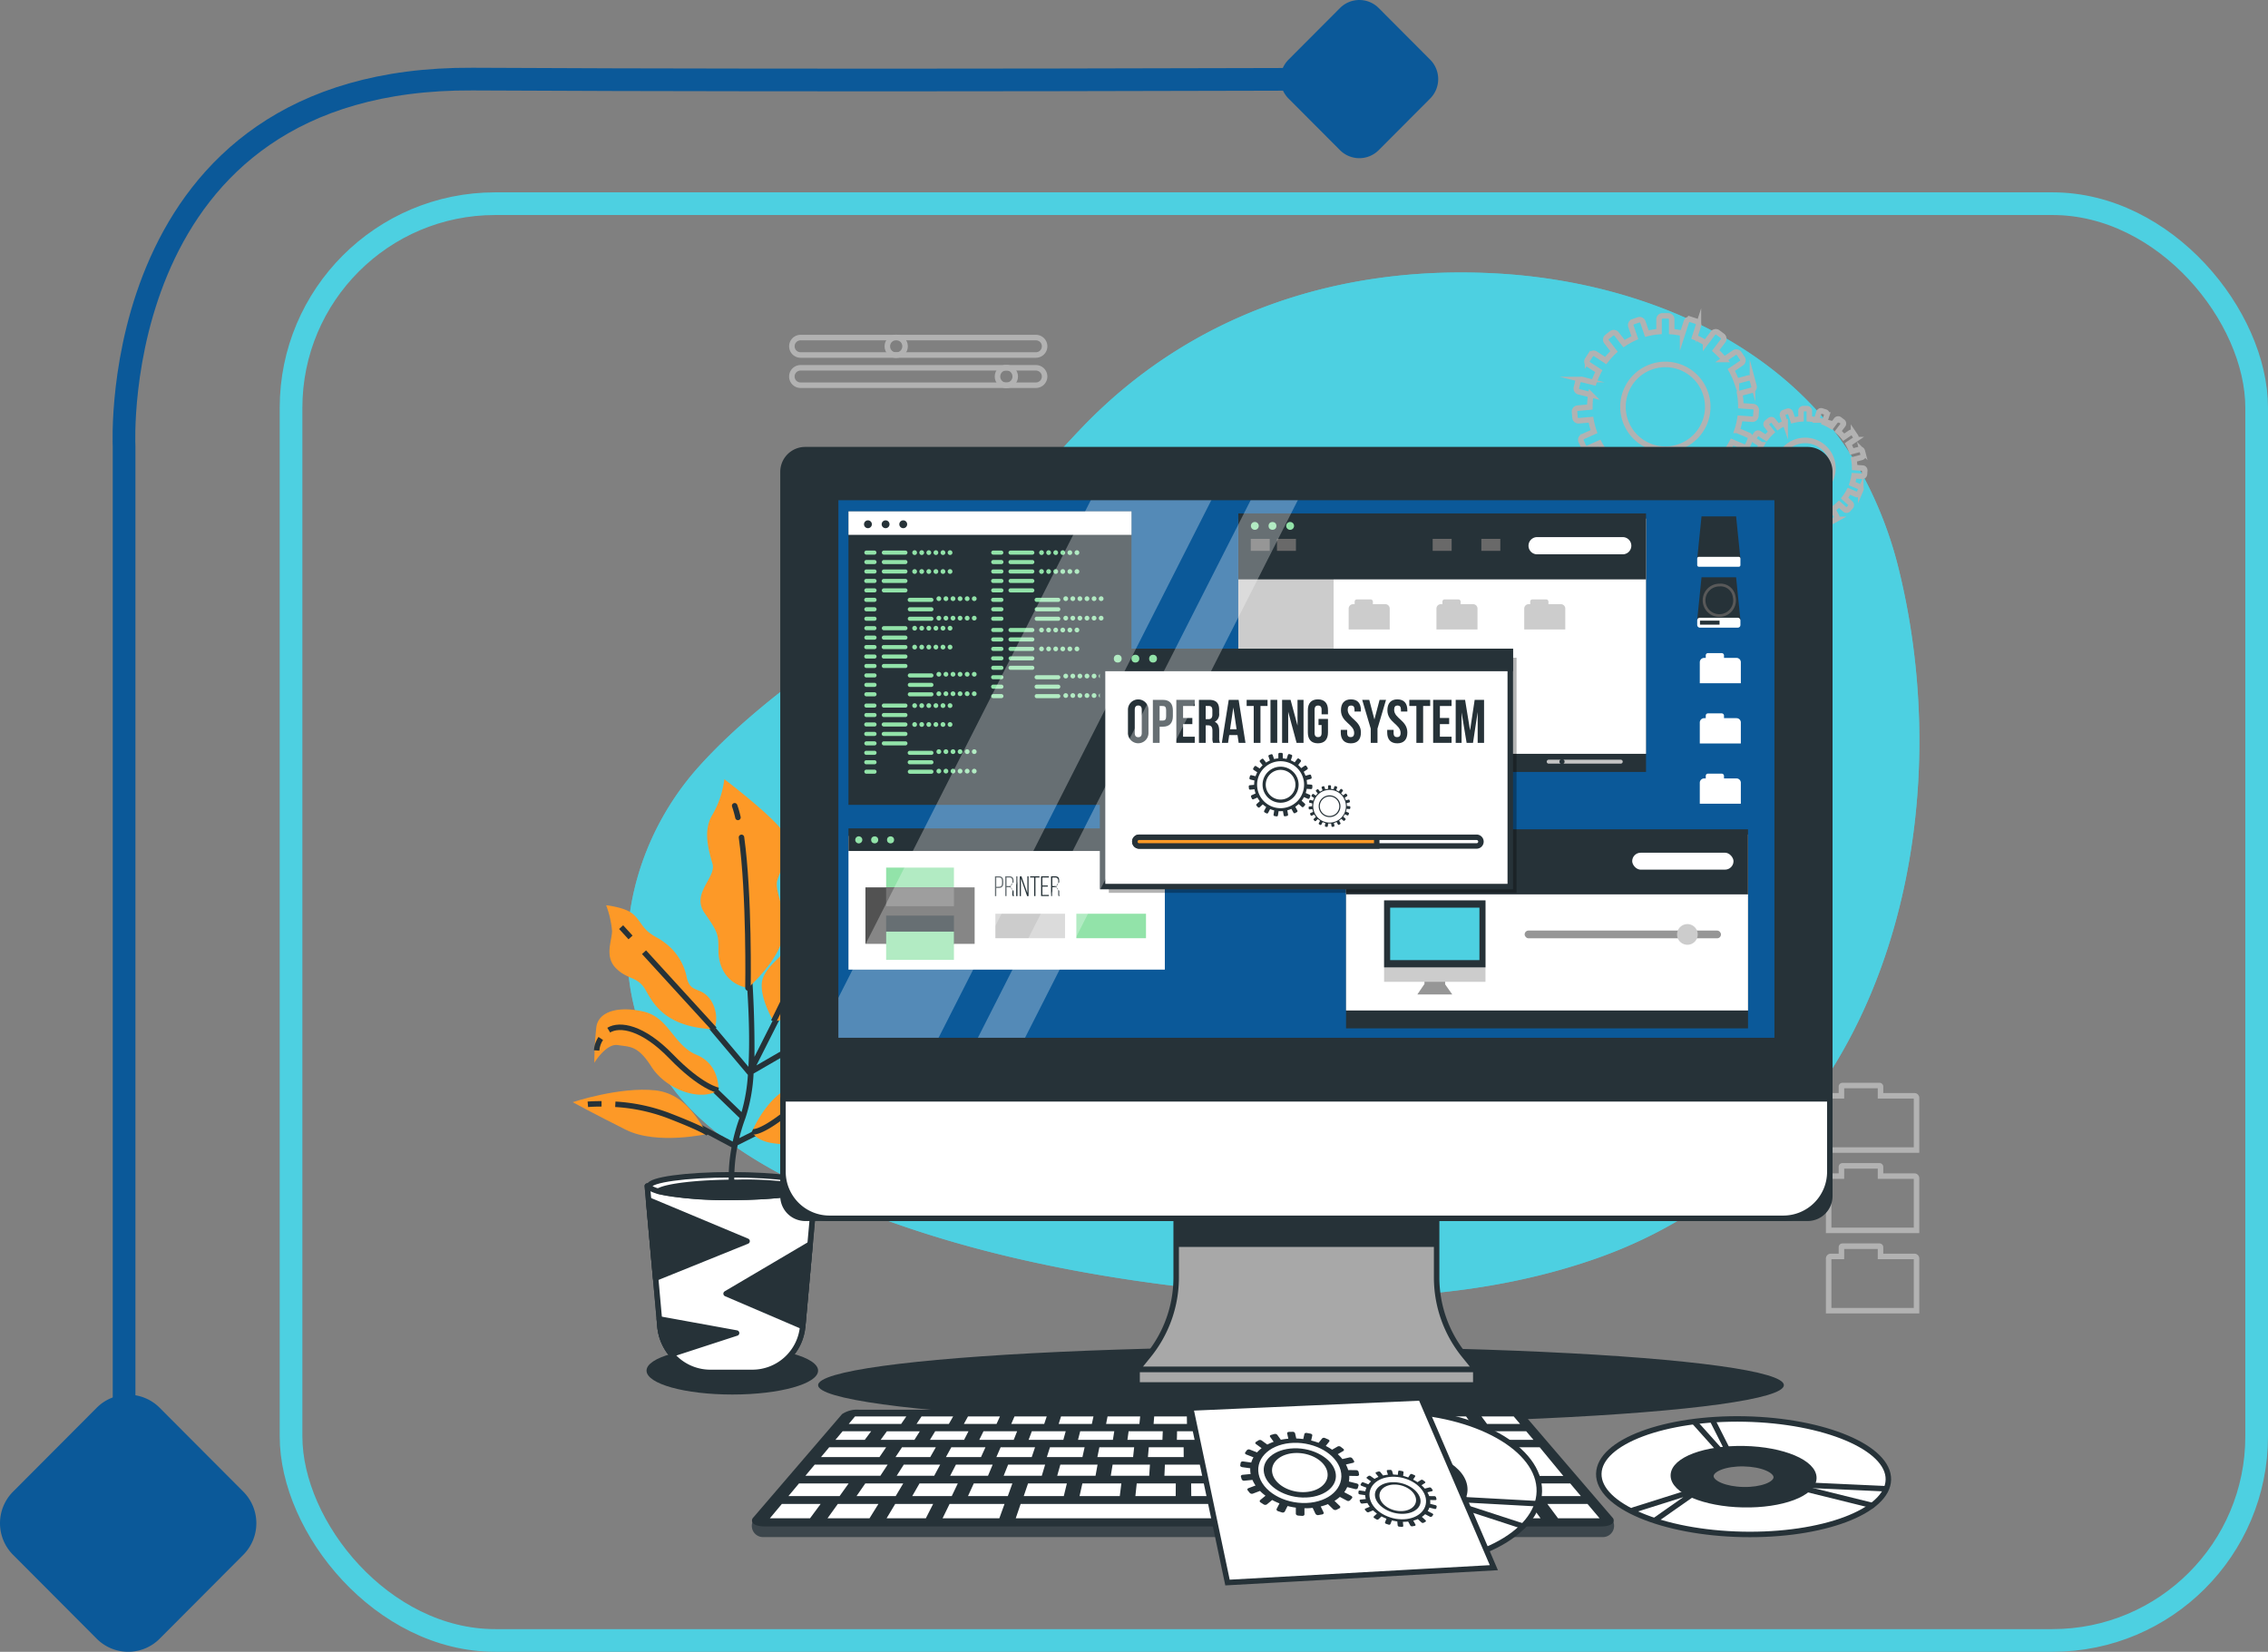 <svg xmlns="http://www.w3.org/2000/svg" width="400" height="291.323" viewBox="0 0 400 291.323">
  <rect x="0" y="0" width="400" height="291.323" fill="#808080" stroke="none"/>
  <g id="Grupo_906819" data-name="Grupo 906819" transform="translate(-180 -2809.677)">
    <g id="Grupo_906000" data-name="Grupo 906000" transform="translate(272.008 2824.624)">
      <g id="Background_Simple" data-name="Background Simple" transform="translate(18.622 33.11)">
        <g id="Grupo_905937" data-name="Grupo 905937">
          <path id="Trazado_636398" data-name="Trazado 636398" d="M245.094,67.851C232.762,46,207.05,34.8,181.364,33.3c-28.48-1.656-54.435,7.346-73.408,27.156-7.518,7.85-14.313,16.326-22.653,23.47-14.343,12.286-32.341,22.361-44.86,36.258-15.833,17.576-18.008,45.2.1,62.056,6.282,5.846,14.063,10.121,22.089,13.682,19.734,8.755,41.3,13.5,63,16.092,24.452,2.925,49.952,3.085,73.015-5.006,50.887-17.854,64.465-76.293,53.394-121.408A70.2,70.2,0,0,0,245.094,67.851Z" transform="translate(-27.753 -33.11)" fill="#4dd0e1"/>
          <path id="Trazado_636399" data-name="Trazado 636399" d="M245.094,67.851C232.762,46,207.05,34.8,181.364,33.3c-28.48-1.656-54.435,7.346-73.408,27.156-7.518,7.85-14.313,16.326-22.653,23.47-14.343,12.286-32.341,22.361-44.86,36.258-15.833,17.576-18.008,45.2.1,62.056,6.282,5.846,14.063,10.121,22.089,13.682,19.734,8.755,41.3,13.5,63,16.092,24.452,2.925,49.952,3.085,73.015-5.006,50.887-17.854,64.465-76.293,53.394-121.408A70.2,70.2,0,0,0,245.094,67.851Z" transform="translate(-27.753 -33.11)" fill="#4dd0e1" opacity="0.7"/>
        </g>
      </g>
      <g id="Plants" transform="translate(8.992 122.474)">
        <ellipse id="Elipse_6757" data-name="Elipse 6757" cx="15.127" cy="4.216" rx="15.127" ry="4.216" transform="translate(13.029 100.097)" fill="#263238"/>
        <g id="Grupo_905941" data-name="Grupo 905941">
          <path id="Trazado_636400" data-name="Trazado 636400" d="M45.754,379.895h7.416a8.911,8.911,0,0,0,8.875-8.111l2.232-24.759H34.647l2.232,24.759A8.911,8.911,0,0,0,45.754,379.895Z" transform="translate(-21.479 -275.266)" fill="#fff" stroke="#263238" stroke-linecap="round" stroke-linejoin="round" stroke-width="0.966"/>
          <g id="Grupo_905938" data-name="Grupo 905938" transform="translate(13.168 71.759)">
            <path id="Trazado_636401" data-name="Trazado 636401" d="M45.754,379.895h7.416a8.911,8.911,0,0,0,8.875-8.111l2.232-24.759H34.647l2.232,24.759A8.911,8.911,0,0,0,45.754,379.895Z" transform="translate(-34.647 -347.025)" fill="#fff" stroke="#263238" stroke-linecap="round" stroke-linejoin="round" stroke-width="0.966"/>
            <path id="Trazado_636402" data-name="Trazado 636402" d="M38.883,394.019l-.118-1.311,13.627,2.478L40.921,398.92A8.866,8.866,0,0,1,38.883,394.019Z" transform="translate(-36.651 -369.26)" fill="#263238" stroke="#263238" stroke-linecap="round" stroke-linejoin="round" stroke-width="0.966"/>
            <path id="Trazado_636403" data-name="Trazado 636403" d="M75.214,381.508l-13.508-5.789,14.817-8.738Z" transform="translate(-47.817 -356.738)" fill="#263238" stroke="#263238" stroke-linecap="round" stroke-linejoin="round" stroke-width="0.966"/>
            <path id="Trazado_636404" data-name="Trazado 636404" d="M52.449,359.07,36.32,365.59,35.077,351.8Z" transform="translate(-34.856 -349.348)" fill="#263238" stroke="#263238" stroke-linecap="round" stroke-linejoin="round" stroke-width="0.966"/>
          </g>
          <g id="Grupo_905939" data-name="Grupo 905939" transform="translate(13.517 69.773)">
            <path id="Trazado_636405" data-name="Trazado 636405" d="M35.328,345.149c0,1.1,6.461,1.993,14.432,1.993s14.431-.893,14.431-1.993-6.461-1.993-14.431-1.993S35.328,344.048,35.328,345.149Z" transform="translate(-35.328 -343.156)" fill="#fff" stroke="#263238" stroke-linecap="round" stroke-linejoin="round" stroke-width="0.966"/>
            <path id="Trazado_636406" data-name="Trazado 636406" d="M51.252,348.4A58.78,58.78,0,0,1,38.4,347.314c1.407-.9,7.185-1.569,14.1-1.569a58.783,58.783,0,0,1,12.857,1.088C63.946,347.73,58.169,348.4,51.252,348.4Z" transform="translate(-36.821 -344.416)" fill="#263238" stroke="#263238" stroke-linecap="round" stroke-linejoin="round" stroke-width="0.966"/>
          </g>
          <path id="Trazado_636407" data-name="Trazado 636407" d="M69.77,272.555a.5.5,0,0,0-.678-.181l-10.054,5.82,5.211-10.317a.5.5,0,0,0-.885-.448L58.7,276.673a190.026,190.026,0,0,0-1.258-23.39c-.179-1.768-.308-3.046-.308-3.474a.5.5,0,1,0-.992,0c0,.478.124,1.71.313,3.573.563,5.563,1.662,16.458,1.183,25.056l-9.092-10.8a.5.5,0,0,0-.759.639l9.682,11.5c.006.006.013.008.019.014s.012.018.02.026a.377.377,0,0,0,.035.023,30.787,30.787,0,0,1-1.121,6.584l-7.2-6.971a.5.5,0,1,0-.69.713l7.534,7.292a32.366,32.366,0,0,0-1.2,4.134l-.03.015-8.85-4.721a.5.5,0,0,0-.467.876l9.077,4.841a.534.534,0,0,0,.062.024,29.656,29.656,0,0,0-.474,6.84.5.5,0,0,0,.495.471h.025a.5.5,0,0,0,.471-.521,28.848,28.848,0,0,1,.566-7.152l7.783-3.892a.5.5,0,0,0-.443-.887l-7.061,3.53A31.627,31.627,0,0,1,57.1,287.5a29.706,29.706,0,0,0,1.445-7.872l11.047-6.4A.5.5,0,0,0,69.77,272.555Z" transform="translate(-26.638 -227.707)" fill="#263238"/>
          <path id="Trazado_636408" data-name="Trazado 636408" d="M61.29,244.039s5.558-4.863,6.253-9.379-1.737-7.642-1.042-9.726,2.779-5.558,1.042-8.337-10.421-9.379-10.421-9.379a16.544,16.544,0,0,1-2.084,6.253c-1.737,2.779-.694,6.253,0,8.684s-3.821,5.211-1.389,8.684,2.431,3.821,2.431,6.6S57.469,243.344,61.29,244.039Z" transform="translate(-30.374 -207.218)" fill="#fd9927"/>
          <path id="Trazado_636409" data-name="Trazado 636409" d="M39.6,272.416a5.99,5.99,0,0,0-.695-5.211c-1.737-2.431-3.473-1.042-4.168-3.821a10.015,10.015,0,0,0-3.474-5.905c-1.737-1.389-1.737-1.042-3.126-2.084s-1.736-2.431-3.126-3.474-4.516-1.389-4.516-1.389a17.043,17.043,0,0,1,1.042,4.515c0,1.737-1.389,4.516.694,6.6s3.821,1.389,5.211,3.821S30.919,272.068,39.6,272.416Z" transform="translate(-14.592 -228.3)" fill="#fd9927"/>
          <path id="Trazado_636410" data-name="Trazado 636410" d="M38.321,300.6s.347-4.516-3.821-6.253-4.863-6.6-9.379-7.642-7.99,0-8.337,2.779a60.268,60.268,0,0,0-.347,6.253s2.084-3.474,4.168-3.126,3.474,0,5.905,3.821S34.847,302.68,38.321,300.6Z" transform="translate(-12.616 -245.712)" fill="#fd9927"/>
          <path id="Trazado_636411" data-name="Trazado 636411" d="M32.961,321.684c-1.042-.347-3.126-6.948-9.379-7.642s-14.59,2.084-14.59,2.084,3.821,2.084,9.379,4.863S32.961,321.684,32.961,321.684Z" transform="translate(-8.992 -259.158)" fill="#fd9927"/>
          <path id="Trazado_636412" data-name="Trazado 636412" d="M70.578,320.353s2.779-6.6,7.3-7.99,5.905.695,8.337,2.432,4.168,2.779,4.168,2.779-2.779-1.042-5.558,1.737a12.215,12.215,0,0,1-10.073,3.126C71.273,322.09,70.578,320.353,70.578,320.353Z" transform="translate(-38.968 -258.175)" fill="#fd9927"/>
          <path id="Trazado_636413" data-name="Trazado 636413" d="M83.437,283.639s0-1.737,2.084-5.558,2.431-7.642,6.6-8.337,4.516-1.042,6.948-2.779,8.337,1.389,9.726,2.779a17.973,17.973,0,0,1,2.084,2.431s-4.516-.347-6.253,1.737-5.558,3.821-7.295,4.516-3.474-.694-5.211,2.084S88.995,284.333,83.437,283.639Z" transform="translate(-45.227 -236.05)" fill="#92e3a9"/>
          <path id="Trazado_636414" data-name="Trazado 636414" d="M76.038,265.1s-3.126-5.211-1.737-7.99,4.168-3.821,3.821-5.558-1.736-3.821,0-6.253,3.127-1.389,5.211-2.779a63.045,63.045,0,0,0,5.211-4.168s.694,7.295,0,10.768-2.779,3.821-2.779,6.6-1.389,4.516-3.126,6.6S76.038,265.1,76.038,265.1Z" transform="translate(-40.607 -222.371)" fill="#fd9927"/>
          <g id="Grupo_905940" data-name="Grupo 905940" transform="translate(2.676 4.69)">
            <line id="Línea_520" data-name="Línea 520" x1="1.66" y1="1.817" transform="translate(5.869 21.405)" fill="none" stroke="#263238" stroke-miterlimit="10" stroke-width="0.966"/>
            <line id="Línea_521" data-name="Línea 521" x1="12.423" y1="13.597" transform="translate(9.911 25.828)" fill="none" stroke="#263238" stroke-miterlimit="10" stroke-width="0.966"/>
            <path id="Trazado_636415" data-name="Trazado 636415" d="M65.235,218.413a18.64,18.64,0,0,0-.58-2.057" transform="translate(-38.761 -216.356)" fill="none" stroke="#263238" stroke-linecap="round" stroke-linejoin="round" stroke-width="0.966"/>
            <path id="Trazado_636416" data-name="Trazado 636416" d="M68.143,253.771s.28-16.377-1.142-26.558" transform="translate(-39.903 -221.64)" fill="none" stroke="#263238" stroke-linecap="round" stroke-linejoin="round" stroke-width="0.966"/>
            <line id="Línea_522" data-name="Línea 522" y1="2.22" x2="1.086" transform="translate(42.588 15.709)" fill="none" stroke="#263238" stroke-miterlimit="10" stroke-width="0.966"/>
            <line id="Línea_523" data-name="Línea 523" y1="16.915" x2="8.272" transform="translate(32.755 21.12)" fill="none" stroke="#263238" stroke-miterlimit="10" stroke-width="0.966"/>
            <path id="Trazado_636417" data-name="Trazado 636417" d="M120.461,273.952a9.04,9.04,0,0,1,1.22-.085H124.1" transform="translate(-65.924 -244.348)" fill="none" stroke="#263238" stroke-miterlimit="10" stroke-width="0.966"/>
            <path id="Trazado_636418" data-name="Trazado 636418" d="M83.437,288.334c.545.084,3.651-4.059,9-8.2A31.773,31.773,0,0,1,98.9,276.1" transform="translate(-47.903 -245.435)" fill="none" stroke="#263238" stroke-miterlimit="10" stroke-width="0.966"/>
            <path id="Trazado_636419" data-name="Trazado 636419" d="M17.961,296.322a4.315,4.315,0,0,0-.728,2.112" transform="translate(-15.679 -255.278)" fill="none" stroke="#263238" stroke-miterlimit="10" stroke-width="0.966"/>
            <path id="Trazado_636420" data-name="Trazado 636420" d="M40.728,303.6s-3-.478-8.356-6c-4.974-5.134-9.054-5.795-10.99-4.615" transform="translate(-17.699 -253.411)" fill="none" stroke="#263238" stroke-miterlimit="10" stroke-width="0.966"/>
            <path id="Trazado_636421" data-name="Trazado 636421" d="M96.317,318.981c.834.14,1.576.345,2.219.494" transform="translate(-54.172 -266.307)" fill="none" stroke="#263238" stroke-miterlimit="10" stroke-width="0.966"/>
            <path id="Trazado_636422" data-name="Trazado 636422" d="M70.578,323.7s1.1.513,5.418-2.766a10.07,10.07,0,0,1,4.978-2.144" transform="translate(-41.644 -266.215)" fill="none" stroke="#263238" stroke-miterlimit="10" stroke-width="0.966"/>
            <path id="Trazado_636423" data-name="Trazado 636423" d="M16.623,318.771c-1.494,0-2.417.084-2.417.084" transform="translate(-14.206 -266.204)" fill="none" stroke="#263238" stroke-miterlimit="10" stroke-width="0.966"/>
            <path id="Trazado_636424" data-name="Trazado 636424" d="M40.093,324.122s-.577-.7-7.31-3.287a31.759,31.759,0,0,0-9.137-1.9" transform="translate(-18.801 -266.286)" fill="none" stroke="#263238" stroke-miterlimit="10" stroke-width="0.966"/>
          </g>
        </g>
      </g>
      <g id="Graphics" transform="translate(47.65 40.761)">
        <g id="Grupo_905949" data-name="Grupo 905949" transform="translate(0)">
          <g id="Grupo_905942" data-name="Grupo 905942" transform="translate(182.86 135.746)">
            <path id="Trazado_636425" data-name="Trazado 636425" d="M455.7,314.3h-5.984v-1.63a.181.181,0,0,0-.181-.181h-6.532a.181.181,0,0,0-.181.181v1.63h-1.881a.371.371,0,0,0-.371.371v9.194h15.5v-9.194A.371.371,0,0,0,455.7,314.3Z" transform="translate(-440.574 -312.49)" fill="none" stroke="#b2b2b2" stroke-miterlimit="10" stroke-width="0.974"/>
            <path id="Trazado_636426" data-name="Trazado 636426" d="M455.7,341.9h-5.984v-1.63a.181.181,0,0,0-.181-.181h-6.532a.181.181,0,0,0-.181.181v1.63h-1.881a.37.37,0,0,0-.371.371v9.194h15.5V342.27A.37.37,0,0,0,455.7,341.9Z" transform="translate(-440.574 -325.923)" fill="none" stroke="#b2b2b2" stroke-miterlimit="10" stroke-width="0.974"/>
            <path id="Trazado_636427" data-name="Trazado 636427" d="M455.7,369.5h-5.984v-1.63a.181.181,0,0,0-.181-.181h-6.532a.181.181,0,0,0-.181.181v1.63h-1.881a.37.37,0,0,0-.371.371v9.194h15.5v-9.194A.37.37,0,0,0,455.7,369.5Z" transform="translate(-440.574 -339.356)" fill="none" stroke="#b2b2b2" stroke-miterlimit="10" stroke-width="0.974"/>
          </g>
          <g id="Grupo_905945" data-name="Grupo 905945" transform="translate(138.028)">
            <g id="Grupo_905943" data-name="Grupo 905943">
              <path id="Trazado_636428" data-name="Trazado 636428" d="M384.725,64.022l-2.153-.151a13.4,13.4,0,0,0-.207-2.168l2.083-.558a.615.615,0,0,0,.434-.752l-.26-.971a.614.614,0,0,0-.752-.434l-2.079.557a13.247,13.247,0,0,0-.906-1.981l1.787-1.205a.614.614,0,0,0,.166-.853l-.563-.834a.614.614,0,0,0-.853-.166l-1.788,1.206a13.46,13.46,0,0,0-1.5-1.58l1.3-1.723a.614.614,0,0,0-.121-.86l-.8-.6a.614.614,0,0,0-.86.121l-1.3,1.723a13.229,13.229,0,0,0-1.93-1.01l.665-2.046a.614.614,0,0,0-.394-.774l-.956-.311a.615.615,0,0,0-.774.395l-.666,2.051a13.239,13.239,0,0,0-1.922-.3V48.631a.614.614,0,0,0-.614-.614h-1.005a.614.614,0,0,0-.614.614V50.79a13.288,13.288,0,0,0-2.149.355l-.7-2.036a.615.615,0,0,0-.781-.381l-.95.327a.614.614,0,0,0-.381.781l.7,2.038a13.232,13.232,0,0,0-1.913,1.04l-1.328-1.7a.614.614,0,0,0-.862-.106l-.792.619a.614.614,0,0,0-.106.862l1.328,1.7a13.407,13.407,0,0,0-1.47,1.606l-1.81-1.175a.614.614,0,0,0-.849.18l-.548.843a.614.614,0,0,0,.181.849l1.806,1.173a13.26,13.26,0,0,0-.867,2l-2.091-.521a.615.615,0,0,0-.745.448l-.243.975a.615.615,0,0,0,.448.745l2.091.521a13.393,13.393,0,0,0-.171,2.128c0,.014,0,.029,0,.044l-2.148.188a.614.614,0,0,0-.558.665l.087,1a.614.614,0,0,0,.666.558l2.148-.188a13.294,13.294,0,0,0,.544,2.109l-1.968.877a.614.614,0,0,0-.311.811l.409.918a.614.614,0,0,0,.811.311l1.968-.876a13.352,13.352,0,0,0,1.206,1.814l-1.578,1.472a.614.614,0,0,0-.03.868l.685.735a.615.615,0,0,0,.868.03l1.576-1.47a13.4,13.4,0,0,0,1.729,1.325l-1.013,1.9a.615.615,0,0,0,.254.831l.887.472a.615.615,0,0,0,.831-.254l1.011-1.9a13.181,13.181,0,0,0,2.067.689l-.337,2.129a.614.614,0,0,0,.511.7l.993.157a.614.614,0,0,0,.7-.511l.338-2.132c.322.023.645.039.973.039.407,0,.808-.021,1.2-.056l.375,2.124a.614.614,0,0,0,.711.5l.99-.175a.614.614,0,0,0,.5-.711l-.374-2.121a13.166,13.166,0,0,0,2.053-.729l1.045,1.885a.615.615,0,0,0,.835.24l.879-.488a.614.614,0,0,0,.239-.835l-1.044-1.884a13.328,13.328,0,0,0,1.7-1.359l1.6,1.444a.614.614,0,0,0,.867-.046l.673-.747a.614.614,0,0,0-.046-.867l-1.6-1.443a13.3,13.3,0,0,0,1.171-1.836l1.984.842a.614.614,0,0,0,.805-.325l.393-.925a.614.614,0,0,0-.325-.806l-1.984-.842a13.2,13.2,0,0,0,.51-2.118l2.148.15a.614.614,0,0,0,.655-.57l.07-1A.614.614,0,0,0,384.725,64.022Zm-15.468,7.513a7.476,7.476,0,1,1,7.476-7.475A7.476,7.476,0,0,1,369.257,71.535Z" transform="translate(-353.229 -48.017)" fill="none" stroke="#b2b2b2" stroke-miterlimit="10" stroke-width="0.974"/>
            </g>
            <g id="Grupo_905944" data-name="Grupo 905944" transform="translate(30.18 16.36)">
              <path id="Trazado_636429" data-name="Trazado 636429" d="M432.671,90.38l-1.411-.1a8.749,8.749,0,0,0-.135-1.421l1.365-.366a.4.4,0,0,0,.285-.493l-.171-.636a.4.4,0,0,0-.493-.285l-1.363.365a8.665,8.665,0,0,0-.594-1.3l1.171-.79a.4.4,0,0,0,.108-.559l-.368-.546a.4.4,0,0,0-.558-.109l-1.172.79a8.8,8.8,0,0,0-.982-1.035l.851-1.129a.4.4,0,0,0-.08-.564l-.526-.4a.4.4,0,0,0-.564.079l-.85,1.129a8.683,8.683,0,0,0-1.265-.662l.436-1.342a.4.4,0,0,0-.259-.507l-.626-.2a.4.4,0,0,0-.508.259l-.436,1.344a8.778,8.778,0,0,0-1.26-.2V80.294a.4.4,0,0,0-.4-.4H422.2a.4.4,0,0,0-.4.4v1.414a8.719,8.719,0,0,0-1.408.233l-.459-1.335a.4.4,0,0,0-.512-.249l-.623.215a.4.4,0,0,0-.249.512l.46,1.336a8.667,8.667,0,0,0-1.254.682l-.87-1.114a.4.4,0,0,0-.565-.07l-.519.406a.4.4,0,0,0-.069.565L416.6,84a8.753,8.753,0,0,0-.964,1.053l-1.186-.77a.4.4,0,0,0-.557.119l-.359.552a.4.4,0,0,0,.118.557l1.184.769a8.674,8.674,0,0,0-.569,1.31l-1.37-.342a.4.4,0,0,0-.488.293l-.159.64a.4.4,0,0,0,.293.488l1.37.342a8.8,8.8,0,0,0-.112,1.395c0,.01,0,.019,0,.029l-1.407.123a.4.4,0,0,0-.366.436l.057.656a.4.4,0,0,0,.436.366l1.408-.123a8.649,8.649,0,0,0,.356,1.382l-1.29.575a.4.4,0,0,0-.2.531l.268.6a.4.4,0,0,0,.531.2l1.29-.574a8.773,8.773,0,0,0,.79,1.189l-1.034.964a.4.4,0,0,0-.02.569l.449.481a.4.4,0,0,0,.569.02l1.033-.963a8.786,8.786,0,0,0,1.133.868l-.664,1.248a.4.4,0,0,0,.166.545l.582.31a.4.4,0,0,0,.545-.167l.662-1.246a8.664,8.664,0,0,0,1.354.452l-.221,1.395a.4.4,0,0,0,.335.46l.65.1a.4.4,0,0,0,.461-.335l.221-1.4c.211.015.423.026.637.026.266,0,.529-.014.789-.037l.245,1.392a.4.4,0,0,0,.467.326l.649-.114a.4.4,0,0,0,.326-.466l-.245-1.39a8.661,8.661,0,0,0,1.345-.478l.685,1.235a.4.4,0,0,0,.548.157l.576-.319a.4.4,0,0,0,.157-.548l-.685-1.235a8.724,8.724,0,0,0,1.116-.891l1.051.946a.4.4,0,0,0,.569-.03l.44-.49a.4.4,0,0,0-.03-.568l-1.05-.946a8.726,8.726,0,0,0,.768-1.2l1.3.552a.4.4,0,0,0,.528-.214l.258-.606a.4.4,0,0,0-.214-.528l-1.3-.552a8.707,8.707,0,0,0,.334-1.388l1.408.1a.4.4,0,0,0,.43-.373l.046-.658A.4.4,0,0,0,432.671,90.38ZM422.533,95.3a4.9,4.9,0,1,1,4.9-4.9A4.9,4.9,0,0,1,422.533,95.3Z" transform="translate(-412.029 -79.891)" fill="none" stroke="#b2b2b2" stroke-miterlimit="10" stroke-width="0.974"/>
            </g>
          </g>
          <g id="Grupo_905948" data-name="Grupo 905948" transform="translate(0 3.801)">
            <g id="Grupo_905946" data-name="Grupo 905946" transform="translate(0 5.327)">
              <path id="Trazado_636430" data-name="Trazado 636430" d="M127.349,68.933h-41.5A1.537,1.537,0,0,1,84.309,67.4h0a1.537,1.537,0,0,1,1.537-1.537h41.5a1.537,1.537,0,0,1,1.537,1.537h0A1.537,1.537,0,0,1,127.349,68.933Z" transform="translate(-84.309 -65.829)" fill="none" stroke="#b2b2b2" stroke-miterlimit="10" stroke-width="0.974"/>
              <circle id="Elipse_6758" data-name="Elipse 6758" cx="1.567" cy="1.567" r="1.567" transform="translate(36.263)" fill="none" stroke="#b2b2b2" stroke-miterlimit="10" stroke-width="0.974"/>
            </g>
            <g id="Grupo_905947" data-name="Grupo 905947">
              <path id="Trazado_636431" data-name="Trazado 636431" d="M127.349,58.554h-41.5a1.537,1.537,0,0,1-1.537-1.537h0a1.537,1.537,0,0,1,1.537-1.537h41.5a1.537,1.537,0,0,1,1.537,1.537h0A1.537,1.537,0,0,1,127.349,58.554Z" transform="translate(-84.309 -55.451)" fill="none" stroke="#b2b2b2" stroke-miterlimit="10" stroke-width="0.974"/>
              <circle id="Elipse_6759" data-name="Elipse 6759" cx="1.567" cy="1.567" r="1.567" transform="translate(16.835)" fill="none" stroke="#b2b2b2" stroke-miterlimit="10" stroke-width="0.974"/>
            </g>
          </g>
        </g>
      </g>
      <g id="Device" transform="translate(46.086 64.357)">
        <ellipse id="Elipse_6760" data-name="Elipse 6760" cx="85.167" cy="6.778" rx="85.167" ry="6.778" transform="translate(6.19 158.214)" fill="#263238"/>
        <rect id="Rectángulo_303771" data-name="Rectángulo 303771" width="173.058" height="99.817" transform="translate(5.783 6.413)" fill="#0b5999" stroke="#263238" stroke-miterlimit="10" stroke-width="0.966"/>
        <g id="Grupo_905954" data-name="Grupo 905954" transform="translate(11.55 66.797)">
          <rect id="Rectángulo_303772" data-name="Rectángulo 303772" width="55.794" height="23.58" transform="translate(0 1.328)" fill="#fff"/>
          <g id="Grupo_905951" data-name="Grupo 905951">
            <rect id="Rectángulo_303773" data-name="Rectángulo 303773" width="55.794" height="3.985" fill="#263238"/>
            <g id="Grupo_905950" data-name="Grupo 905950" transform="translate(1.195 1.4)">
              <path id="Trazado_636432" data-name="Trazado 636432" d="M107.338,227.48a.623.623,0,1,1-.623-.623A.623.623,0,0,1,107.338,227.48Z" transform="translate(-106.093 -226.857)" fill="#92e3a9"/>
              <circle id="Elipse_6761" data-name="Elipse 6761" cx="0.623" cy="0.623" r="0.623" transform="translate(2.802)" fill="#92e3a9"/>
              <circle id="Elipse_6762" data-name="Elipse 6762" cx="0.623" cy="0.623" r="0.623" transform="translate(5.603 0)" fill="#92e3a9"/>
            </g>
          </g>
          <g id="Grupo_905952" data-name="Grupo 905952" transform="translate(2.989 6.915)">
            <rect id="Rectángulo_303774" data-name="Rectángulo 303774" width="11.956" height="4.982" transform="translate(3.653)" fill="#92e3a9"/>
            <rect id="Rectángulo_303775" data-name="Rectángulo 303775" width="19.262" height="9.963" transform="translate(0 3.487)" fill="#525252"/>
            <rect id="Rectángulo_303776" data-name="Rectángulo 303776" width="11.956" height="3.321" transform="translate(3.653 3.487)" fill="#757575"/>
            <rect id="Rectángulo_303777" data-name="Rectángulo 303777" width="11.956" height="4.982" transform="translate(3.653 8.469)" fill="#263238"/>
            <rect id="Rectángulo_303778" data-name="Rectángulo 303778" width="11.956" height="4.982" transform="translate(3.653 11.292)" fill="#92e3a9"/>
          </g>
          <rect id="Rectángulo_303779" data-name="Rectángulo 303779" width="12.288" height="4.317" transform="translate(25.905 15.052)" fill="#ccc"/>
          <rect id="Rectángulo_303780" data-name="Rectángulo 303780" width="12.288" height="4.317" transform="translate(40.185 15.052)" fill="#92e3a9"/>
          <g id="Grupo_905953" data-name="Grupo 905953" transform="translate(25.833 8.451)">
            <path id="Trazado_636433" data-name="Trazado 636433" d="M154.819,240.593c.539,0,.748.339.748.848v.379c0,.553-.255.828-.808.828h-.434v1.436H154.1v-3.491Zm-.06,1.846c.4,0,.578-.18.578-.6v-.409c0-.379-.13-.623-.519-.623h-.494v1.636Z" transform="translate(-154.096 -240.593)" fill="#263238"/>
            <path id="Trazado_636434" data-name="Trazado 636434" d="M158.363,240.593c.534,0,.748.295.748.788v.3a.764.764,0,0,0,0,1.437v.544a.781.781,0,0,0,.085.419h-.24a.822.822,0,0,1-.075-.419v-.549c0-.463-.254-.593-.653-.593h-.364v1.561h-.229v-3.491Zm-.13,1.721c.409,0,.648-.115.648-.584V241.4c0-.374-.144-.6-.524-.6h-.494v1.511Z" transform="translate(-155.819 -240.593)" fill="#263238"/>
            <path id="Trazado_636435" data-name="Trazado 636435" d="M161.616,240.593v3.491h-.229v-3.491Z" transform="translate(-157.645 -240.593)" fill="#263238"/>
            <path id="Trazado_636436" data-name="Trazado 636436" d="M162.821,244.084h-.209v-3.491h.3l1.047,2.948v-2.948h.209v3.491h-.254l-1.092-3.112Z" transform="translate(-158.241 -240.593)" fill="#263238"/>
            <path id="Trazado_636437" data-name="Trazado 636437" d="M166.888,244.084V240.8h-.708v-.21h1.651v.21h-.713v3.281Z" transform="translate(-159.978 -240.593)" fill="#263238"/>
            <path id="Trazado_636438" data-name="Trazado 636438" d="M171.134,242.209v.209h-.953v1.456h1.147v.209h-1.377v-3.491h1.377v.21h-1.147v1.406Z" transform="translate(-161.814 -240.593)" fill="#263238"/>
            <path id="Trazado_636439" data-name="Trazado 636439" d="M174.092,240.593c.534,0,.748.295.748.788v.3a.764.764,0,0,0,0,1.437v.544a.78.78,0,0,0,.085.419h-.24a.821.821,0,0,1-.075-.419v-.549c0-.463-.254-.593-.653-.593h-.364v1.561h-.229v-3.491Zm-.13,1.721c.409,0,.648-.115.648-.584V241.4c0-.374-.144-.6-.524-.6h-.494v1.511Z" transform="translate(-163.474 -240.593)" fill="#263238"/>
          </g>
        </g>
        <g id="Grupo_905963" data-name="Grupo 905963" transform="translate(80.303 11.245)">
          <rect id="Rectángulo_303781" data-name="Rectángulo 303781" width="71.908" height="44.673" transform="translate(0 0.924)" fill="#263238"/>
          <rect id="Rectángulo_303782" data-name="Rectángulo 303782" width="71.908" height="41.475" transform="translate(0 0.924)" fill="#fff"/>
          <rect id="Rectángulo_303783" data-name="Rectángulo 303783" width="16.809" height="41.475" transform="translate(0 0.924)" fill="#ccc"/>
          <g id="Grupo_905956" data-name="Grupo 905956">
            <rect id="Rectángulo_303784" data-name="Rectángulo 303784" width="71.908" height="11.636" fill="#263238"/>
            <g id="Grupo_905955" data-name="Grupo 905955" transform="translate(2.221 1.51)">
              <path id="Trazado_636440" data-name="Trazado 636440" d="M243.426,119.53a.692.692,0,1,1-.692-.692A.692.692,0,0,1,243.426,119.53Z" transform="translate(-242.042 -118.838)" fill="#92e3a9"/>
              <circle id="Elipse_6763" data-name="Elipse 6763" cx="0.692" cy="0.692" r="0.692" transform="translate(3.114 0)" fill="#92e3a9"/>
              <path id="Trazado_636441" data-name="Trazado 636441" d="M255.558,119.53a.692.692,0,1,1-.692-.692A.692.692,0,0,1,255.558,119.53Z" transform="translate(-247.947 -118.838)" fill="#92e3a9"/>
            </g>
          </g>
          <path id="Trazado_636442" data-name="Trazado 636442" d="M353.591,127.1h-15.1a2,2,0,0,1-2-2h0a2,2,0,0,1,2-2h15.1a2,2,0,0,1,2,2h0A2,2,0,0,1,353.591,127.1Z" transform="translate(-285.793 -119.402)" fill="#fff" stroke="#263238" stroke-miterlimit="10" stroke-width="0.966"/>
          <rect id="Rectángulo_303785" data-name="Rectángulo 303785" width="4.313" height="3.081" transform="translate(42.38 4.005)" fill="#696969" stroke="#263238" stroke-miterlimit="10" stroke-width="0.966"/>
          <rect id="Rectángulo_303786" data-name="Rectángulo 303786" width="4.313" height="3.081" transform="translate(33.797 4.005)" fill="#696969" stroke="#263238" stroke-miterlimit="10" stroke-width="0.966"/>
          <rect id="Rectángulo_303787" data-name="Rectángulo 303787" width="4.313" height="3.081" transform="translate(1.713 4.005)" fill="#696969" stroke="#263238" stroke-miterlimit="10" stroke-width="0.966"/>
          <rect id="Rectángulo_303788" data-name="Rectángulo 303788" width="4.313" height="3.081" transform="translate(6.334 4.005)" fill="#696969" stroke="#263238" stroke-miterlimit="10" stroke-width="0.966"/>
          <g id="Grupo_905957" data-name="Grupo 905957" transform="translate(19.465 15.165)">
            <path id="Rectángulo_303789" data-name="Rectángulo 303789" d="M.769,0h5.7a.769.769,0,0,1,.769.769V4.464a0,0,0,0,1,0,0H0a0,0,0,0,1,0,0V.769A.769.769,0,0,1,.769,0Z" transform="translate(0 0.845)" fill="#ccc"/>
            <rect id="Rectángulo_303790" data-name="Rectángulo 303790" width="3.218" height="1.676" rx="0.375" transform="translate(1.051)" fill="#ccc"/>
          </g>
          <g id="Grupo_905958" data-name="Grupo 905958" transform="translate(34.946 15.165)">
            <path id="Rectángulo_303791" data-name="Rectángulo 303791" d="M.769,0h5.7a.77.77,0,0,1,.77.77V4.464a0,0,0,0,1,0,0H0a0,0,0,0,1,0,0V.769A.769.769,0,0,1,.769,0Z" transform="translate(0 0.845)" fill="#ccc"/>
            <rect id="Rectángulo_303792" data-name="Rectángulo 303792" width="3.218" height="1.676" rx="0.375" transform="translate(1.051)" fill="#ccc"/>
          </g>
          <g id="Grupo_905959" data-name="Grupo 905959" transform="translate(50.428 15.165)">
            <path id="Rectángulo_303793" data-name="Rectángulo 303793" d="M.769,0h5.7a.769.769,0,0,1,.769.769V4.464a0,0,0,0,1,0,0H0a0,0,0,0,1,0,0V.769A.769.769,0,0,1,.769,0Z" transform="translate(0 0.845)" fill="#ccc"/>
            <rect id="Rectángulo_303794" data-name="Rectángulo 303794" width="3.218" height="1.676" rx="0.375" transform="translate(1.051)" fill="#ccc"/>
          </g>
          <g id="Grupo_905960" data-name="Grupo 905960" transform="translate(19.465 25.332)">
            <path id="Rectángulo_303795" data-name="Rectángulo 303795" d="M.769,0h5.7a.769.769,0,0,1,.769.769V4.464a0,0,0,0,1,0,0H0a0,0,0,0,1,0,0V.769A.769.769,0,0,1,.769,0Z" transform="translate(0 0.845)" fill="#ccc"/>
            <rect id="Rectángulo_303796" data-name="Rectángulo 303796" width="3.218" height="1.676" rx="0.375" transform="translate(1.051)" fill="#ccc"/>
          </g>
          <g id="Grupo_905961" data-name="Grupo 905961" transform="translate(34.946 25.332)">
            <path id="Rectángulo_303797" data-name="Rectángulo 303797" d="M.769,0h5.7a.77.77,0,0,1,.77.77V4.464a0,0,0,0,1,0,0H0a0,0,0,0,1,0,0V.769A.769.769,0,0,1,.769,0Z" transform="translate(0 0.845)" fill="#ccc"/>
            <rect id="Rectángulo_303798" data-name="Rectángulo 303798" width="3.218" height="1.676" rx="0.375" transform="translate(1.051)" fill="#ccc"/>
          </g>
          <g id="Grupo_905962" data-name="Grupo 905962" transform="translate(54.396 43.325)">
            <path id="Trazado_636443" data-name="Trazado 636443" d="M356.75,201.224H344.041a.347.347,0,0,1-.346-.347h0a.346.346,0,0,1,.346-.346H356.75a.346.346,0,0,1,.346.346h0A.347.347,0,0,1,356.75,201.224Z" transform="translate(-343.695 -200.416)" fill="#c4c4c4"/>
            <path id="Trazado_636444" data-name="Trazado 636444" d="M348.961,200.761a.455.455,0,1,1-.455-.455A.455.455,0,0,1,348.961,200.761Z" transform="translate(-345.815 -200.306)" fill="#263238"/>
          </g>
        </g>
        <g id="Grupo_905966" data-name="Grupo 905966" transform="translate(99.303 66.961)">
          <rect id="Rectángulo_303799" data-name="Rectángulo 303799" width="70.896" height="34.193" transform="translate(0 0.911)" fill="#263238"/>
          <rect id="Rectángulo_303800" data-name="Rectángulo 303800" width="70.896" height="31.04" transform="translate(0 0.911)" fill="#fff"/>
          <g id="Grupo_905965" data-name="Grupo 905965" transform="translate(0)">
            <rect id="Rectángulo_303801" data-name="Rectángulo 303801" width="70.896" height="11.473" fill="#263238"/>
            <g id="Grupo_905964" data-name="Grupo 905964" transform="translate(2.19 1.489)">
              <path id="Trazado_636445" data-name="Trazado 636445" d="M280.364,228.031a.682.682,0,1,1-.682-.682A.682.682,0,0,1,280.364,228.031Z" transform="translate(-279 -227.349)" fill="#92e3a9"/>
              <path id="Trazado_636446" data-name="Trazado 636446" d="M286.344,228.031a.682.682,0,1,1-.682-.682A.682.682,0,0,1,286.344,228.031Z" transform="translate(-281.911 -227.349)" fill="#92e3a9"/>
              <path id="Trazado_636447" data-name="Trazado 636447" d="M292.325,228.031a.682.682,0,1,1-.682-.682A.682.682,0,0,1,292.325,228.031Z" transform="translate(-284.822 -227.349)" fill="#92e3a9"/>
            </g>
          </g>
          <rect id="Rectángulo_303802" data-name="Rectángulo 303802" width="18.833" height="3.949" rx="1.974" transform="translate(49.986 3.645)" fill="#fff" stroke="#263238" stroke-miterlimit="10" stroke-width="0.966"/>
          <rect id="Rectángulo_303803" data-name="Rectángulo 303803" width="4.253" height="3.038" transform="translate(1.689 3.949)" fill="#696969" stroke="#263238" stroke-miterlimit="10" stroke-width="0.966"/>
          <rect id="Rectángulo_303804" data-name="Rectángulo 303804" width="4.253" height="3.038" transform="translate(6.245 3.949)" fill="#696969" stroke="#263238" stroke-miterlimit="10" stroke-width="0.966"/>
          <rect id="Rectángulo_303805" data-name="Rectángulo 303805" width="7.989" height="3.038" transform="translate(11.259 3.949)" fill="#696969" stroke="#263238" stroke-miterlimit="10" stroke-width="0.966"/>
          <path id="Trazado_636448" data-name="Trazado 636448" d="M305.391,277.843h-6.159l1.257-1.85v-1.682h3.645v1.748Z" transform="translate(-286.658 -248.718)" fill="#969696"/>
          <rect id="Rectángulo_303806" data-name="Rectángulo 303806" width="17.879" height="14.36" transform="translate(6.714 12.539)" fill="#ccc"/>
          <rect id="Rectángulo_303807" data-name="Rectángulo 303807" width="17.879" height="11.807" transform="translate(6.714 12.539)" fill="#263238"/>
          <rect id="Rectángulo_303808" data-name="Rectángulo 303808" width="15.745" height="9.254" transform="translate(7.781 13.815)" fill="#4dd0e1"/>
          <rect id="Rectángulo_303809" data-name="Rectángulo 303809" width="34.628" height="1.367" rx="0.683" transform="translate(31.5 17.855)" fill="#969696"/>
          <path id="Trazado_636449" data-name="Trazado 636449" d="M392.124,258.838a1.823,1.823,0,1,0-1.823,1.823A1.823,1.823,0,0,0,392.124,258.838Z" transform="translate(-330.097 -240.299)" fill="#ccc"/>
        </g>
        <g id="Grupo_905970" data-name="Grupo 905970" transform="translate(11.55 10.884)">
          <rect id="Rectángulo_303810" data-name="Rectángulo 303810" width="49.91" height="51.759" fill="#263238"/>
          <rect id="Rectángulo_303811" data-name="Rectángulo 303811" width="49.91" height="4.141" fill="#fff"/>
          <g id="Grupo_905968" data-name="Grupo 905968" transform="translate(2.777 6.857)">
            <g id="Grupo_905967" data-name="Grupo 905967">
              <path id="Trazado_636450" data-name="Trazado 636450" d="M110.992,129.329h-1.458a.36.36,0,0,1,0-.719h1.458a.36.36,0,0,1,0,.719Zm.359,1.306a.359.359,0,0,0-.359-.36h-1.458a.36.36,0,0,0,0,.719h1.458A.359.359,0,0,0,111.351,130.635Zm0,1.666a.359.359,0,0,0-.359-.36h-1.458a.36.36,0,0,0,0,.719h1.458A.359.359,0,0,0,111.351,132.3Zm0,1.666a.359.359,0,0,0-.359-.359h-1.458a.359.359,0,0,0,0,.719h1.458A.359.359,0,0,0,111.351,133.966Zm0,1.666a.359.359,0,0,0-.359-.359h-1.458a.36.36,0,0,0,0,.719h1.458A.359.359,0,0,0,111.351,135.632Zm0,1.666a.359.359,0,0,0-.359-.359h-1.458a.359.359,0,0,0,0,.719h1.458A.359.359,0,0,0,111.351,137.3Zm0,1.666a.359.359,0,0,0-.359-.359h-1.458a.36.36,0,0,0,0,.719h1.458A.359.359,0,0,0,111.351,138.964Zm0,1.666a.359.359,0,0,0-.359-.359h-1.458a.36.36,0,0,0,0,.719h1.458A.359.359,0,0,0,111.351,140.629Zm5.452-11.66a.359.359,0,0,0-.359-.359h-3.826a.36.36,0,0,0,0,.719h3.826A.359.359,0,0,0,116.8,128.969Zm0,1.666a.359.359,0,0,0-.359-.36h-3.826a.36.36,0,0,0,0,.719h3.826A.359.359,0,0,0,116.8,130.635Zm0,1.666a.359.359,0,0,0-.359-.36h-3.826a.36.36,0,0,0,0,.719h3.826A.359.359,0,0,0,116.8,132.3Zm0,1.666a.359.359,0,0,0-.359-.359h-3.826a.359.359,0,0,0,0,.719h3.826A.359.359,0,0,0,116.8,133.966Zm0,1.666a.359.359,0,0,0-.359-.359h-3.826a.36.36,0,0,0,0,.719h3.826A.359.359,0,0,0,116.8,135.632Zm4.581,1.666a.359.359,0,0,0-.36-.359H117.2a.359.359,0,0,0,0,.719h3.826A.359.359,0,0,0,121.385,137.3Zm0,1.666a.359.359,0,0,0-.36-.359H117.2a.36.36,0,0,0,0,.719h3.826A.36.36,0,0,0,121.385,138.964Zm0,1.666a.359.359,0,0,0-.36-.359H117.2a.36.36,0,0,0,0,.719h3.826A.36.36,0,0,0,121.385,140.629Zm-2.9-11.66a.417.417,0,1,0-.417.417A.417.417,0,0,0,118.488,128.969Zm1.249,0a.417.417,0,1,0-.417.417A.417.417,0,0,0,119.737,128.969Zm1.249,0a.417.417,0,1,0-.417.417A.417.417,0,0,0,120.986,128.969Zm1.249,0a.417.417,0,1,0-.417.417A.417.417,0,0,0,122.236,128.969Zm1.249,0a.417.417,0,1,0-.417.417A.417.417,0,0,0,123.485,128.969Zm1.249,0a.417.417,0,1,0-.417.417A.417.417,0,0,0,124.734,128.969Zm-6.246,3.332a.417.417,0,1,0-.417.416A.417.417,0,0,0,118.488,132.3Zm1.249,0a.417.417,0,1,0-.417.416A.417.417,0,0,0,119.737,132.3Zm1.249,0a.417.417,0,1,0-.417.416A.417.417,0,0,0,120.986,132.3Zm1.249,0a.417.417,0,1,0-.417.416A.417.417,0,0,0,122.236,132.3Zm1.249,0a.417.417,0,1,0-.417.416A.417.417,0,0,0,123.485,132.3Zm1.249,0a.417.417,0,1,0-.417.416A.417.417,0,0,0,124.734,132.3Zm-1.978,4.789a.417.417,0,1,0-.417.417A.416.416,0,0,0,122.756,137.09Zm1.249,0a.417.417,0,1,0-.417.417A.417.417,0,0,0,124.005,137.09Zm1.249,0a.417.417,0,1,0-.417.417A.417.417,0,0,0,125.255,137.09Zm1.249,0a.417.417,0,1,0-.417.417A.417.417,0,0,0,126.5,137.09Zm1.249,0a.417.417,0,1,0-.417.417A.417.417,0,0,0,127.753,137.09Zm1.249,0a.416.416,0,1,0-.416.417A.416.416,0,0,0,129,137.09Zm-6.246,3.435a.417.417,0,1,0-.417.417A.417.417,0,0,0,122.756,140.525Zm1.249,0a.417.417,0,1,0-.417.417A.417.417,0,0,0,124.005,140.525Zm1.249,0a.417.417,0,1,0-.417.417A.417.417,0,0,0,125.255,140.525Zm1.249,0a.417.417,0,1,0-.417.417A.417.417,0,0,0,126.5,140.525Zm1.249,0a.417.417,0,1,0-.417.417A.417.417,0,0,0,127.753,140.525Zm1.249,0a.416.416,0,1,0-.416.417A.417.417,0,0,0,129,140.525Z" transform="translate(-109.175 -128.553)" fill="#92e3a9"/>
              <path id="Trazado_636451" data-name="Trazado 636451" d="M110.992,155.3h-1.458a.36.36,0,0,1,0-.719h1.458a.36.36,0,0,1,0,.719Zm.359,1.306a.359.359,0,0,0-.359-.36h-1.458a.36.36,0,0,0,0,.719h1.458A.359.359,0,0,0,111.351,156.6Zm0,1.666a.359.359,0,0,0-.359-.359h-1.458a.359.359,0,0,0,0,.719h1.458A.359.359,0,0,0,111.351,158.27Zm0,1.666a.359.359,0,0,0-.359-.359h-1.458a.359.359,0,0,0,0,.719h1.458A.359.359,0,0,0,111.351,159.935Zm0,1.666a.359.359,0,0,0-.359-.359h-1.458a.36.36,0,0,0,0,.719h1.458A.359.359,0,0,0,111.351,161.6Zm0,1.666a.359.359,0,0,0-.359-.359h-1.458a.36.36,0,0,0,0,.719h1.458A.359.359,0,0,0,111.351,163.267Zm0,1.666a.359.359,0,0,0-.359-.359h-1.458a.36.36,0,0,0,0,.719h1.458A.359.359,0,0,0,111.351,164.933Zm0,1.666a.359.359,0,0,0-.359-.36h-1.458a.36.36,0,0,0,0,.719h1.458A.359.359,0,0,0,111.351,166.6Zm5.452-11.66a.359.359,0,0,0-.359-.359h-3.826a.36.36,0,0,0,0,.719h3.826A.359.359,0,0,0,116.8,154.938Zm0,1.666a.359.359,0,0,0-.359-.36h-3.826a.36.36,0,0,0,0,.719h3.826A.359.359,0,0,0,116.8,156.6Zm0,1.666a.359.359,0,0,0-.359-.359h-3.826a.359.359,0,0,0,0,.719h3.826A.359.359,0,0,0,116.8,158.27Zm0,1.666a.359.359,0,0,0-.359-.359h-3.826a.359.359,0,0,0,0,.719h3.826A.359.359,0,0,0,116.8,159.935Zm0,1.666a.359.359,0,0,0-.359-.359h-3.826a.36.36,0,0,0,0,.719h3.826A.359.359,0,0,0,116.8,161.6Zm4.581,1.666a.359.359,0,0,0-.36-.359H117.2a.36.36,0,0,0,0,.719h3.826A.36.36,0,0,0,121.385,163.267Zm0,1.666a.359.359,0,0,0-.36-.359H117.2a.36.36,0,0,0,0,.719h3.826A.36.36,0,0,0,121.385,164.933Zm0,1.666a.359.359,0,0,0-.36-.36H117.2a.36.36,0,0,0,0,.719h3.826A.359.359,0,0,0,121.385,166.6Zm-2.9-11.66a.417.417,0,1,0-.417.417A.417.417,0,0,0,118.488,154.938Zm1.249,0a.417.417,0,1,0-.417.417A.417.417,0,0,0,119.737,154.938Zm1.249,0a.417.417,0,1,0-.417.417A.417.417,0,0,0,120.986,154.938Zm1.249,0a.417.417,0,1,0-.417.417A.417.417,0,0,0,122.236,154.938Zm1.249,0a.417.417,0,1,0-.417.417A.417.417,0,0,0,123.485,154.938Zm1.249,0a.417.417,0,1,0-.417.417A.417.417,0,0,0,124.734,154.938Zm-6.246,3.332a.417.417,0,1,0-.417.416A.417.417,0,0,0,118.488,158.27Zm1.249,0a.417.417,0,1,0-.417.416A.417.417,0,0,0,119.737,158.27Zm1.249,0a.417.417,0,1,0-.417.416A.417.417,0,0,0,120.986,158.27Zm1.249,0a.417.417,0,1,0-.417.416A.417.417,0,0,0,122.236,158.27Zm1.249,0a.417.417,0,1,0-.417.416A.417.417,0,0,0,123.485,158.27Zm1.249,0a.417.417,0,1,0-.417.416A.417.417,0,0,0,124.734,158.27Zm-1.978,4.789a.417.417,0,1,0-.417.416A.416.416,0,0,0,122.756,163.059Zm1.249,0a.417.417,0,1,0-.417.416A.417.417,0,0,0,124.005,163.059Zm1.249,0a.417.417,0,1,0-.417.416A.417.417,0,0,0,125.255,163.059Zm1.249,0a.417.417,0,1,0-.417.416A.417.417,0,0,0,126.5,163.059Zm1.249,0a.417.417,0,1,0-.417.416A.417.417,0,0,0,127.753,163.059Zm1.249,0a.416.416,0,1,0-.416.416A.416.416,0,0,0,129,163.059Zm-6.246,3.435a.417.417,0,1,0-.417.417A.416.416,0,0,0,122.756,166.494Zm1.249,0a.417.417,0,1,0-.417.417A.417.417,0,0,0,124.005,166.494Zm1.249,0a.417.417,0,1,0-.417.417A.417.417,0,0,0,125.255,166.494Zm1.249,0a.417.417,0,1,0-.417.417A.417.417,0,0,0,126.5,166.494Zm1.249,0a.417.417,0,1,0-.417.417A.417.417,0,0,0,127.753,166.494Zm1.249,0a.416.416,0,1,0-.416.417A.416.416,0,0,0,129,166.494Z" transform="translate(-109.175 -141.193)" fill="#92e3a9"/>
              <path id="Trazado_636452" data-name="Trazado 636452" d="M110.992,181.894h-1.458a.36.36,0,0,1,0-.719h1.458a.36.36,0,0,1,0,.719Zm.359,1.306a.359.359,0,0,0-.359-.36h-1.458a.36.36,0,0,0,0,.719h1.458A.359.359,0,0,0,111.351,183.2Zm0,1.666a.359.359,0,0,0-.359-.359h-1.458a.359.359,0,0,0,0,.719h1.458A.359.359,0,0,0,111.351,184.866Zm0,1.666a.359.359,0,0,0-.359-.359h-1.458a.359.359,0,0,0,0,.719h1.458A.359.359,0,0,0,111.351,186.531Zm0,1.666a.359.359,0,0,0-.359-.359h-1.458a.36.36,0,0,0,0,.719h1.458A.359.359,0,0,0,111.351,188.2Zm0,1.666a.359.359,0,0,0-.359-.359h-1.458a.359.359,0,0,0,0,.719h1.458A.359.359,0,0,0,111.351,189.863Zm0,1.666a.359.359,0,0,0-.359-.359h-1.458a.359.359,0,1,0,0,.719h1.458A.359.359,0,0,0,111.351,191.529Zm0,1.666a.359.359,0,0,0-.359-.359h-1.458a.36.36,0,0,0,0,.719h1.458A.359.359,0,0,0,111.351,193.194Zm5.452-11.66a.359.359,0,0,0-.359-.359h-3.826a.36.36,0,0,0,0,.719h3.826A.359.359,0,0,0,116.8,181.534Zm0,1.666a.359.359,0,0,0-.359-.36h-3.826a.36.36,0,0,0,0,.719h3.826A.359.359,0,0,0,116.8,183.2Zm0,1.666a.359.359,0,0,0-.359-.359h-3.826a.359.359,0,0,0,0,.719h3.826A.359.359,0,0,0,116.8,184.866Zm0,1.666a.359.359,0,0,0-.359-.359h-3.826a.359.359,0,0,0,0,.719h3.826A.359.359,0,0,0,116.8,186.531Zm0,1.666a.359.359,0,0,0-.359-.359h-3.826a.36.36,0,0,0,0,.719h3.826A.359.359,0,0,0,116.8,188.2Zm4.581,1.666a.359.359,0,0,0-.36-.359H117.2a.359.359,0,0,0,0,.719h3.826A.359.359,0,0,0,121.385,189.863Zm0,1.666a.359.359,0,0,0-.36-.359H117.2a.359.359,0,1,0,0,.719h3.826A.359.359,0,0,0,121.385,191.529Zm0,1.666a.359.359,0,0,0-.36-.359H117.2a.36.36,0,0,0,0,.719h3.826A.36.36,0,0,0,121.385,193.194Zm-2.9-11.66a.417.417,0,1,0-.417.417A.417.417,0,0,0,118.488,181.534Zm1.249,0a.417.417,0,1,0-.417.417A.417.417,0,0,0,119.737,181.534Zm1.249,0a.417.417,0,1,0-.417.417A.417.417,0,0,0,120.986,181.534Zm1.249,0a.417.417,0,1,0-.417.417A.417.417,0,0,0,122.236,181.534Zm1.249,0a.417.417,0,1,0-.417.417A.417.417,0,0,0,123.485,181.534Zm1.249,0a.417.417,0,1,0-.417.417A.417.417,0,0,0,124.734,181.534Zm-6.246,3.332a.417.417,0,1,0-.417.416A.417.417,0,0,0,118.488,184.866Zm1.249,0a.417.417,0,1,0-.417.416A.417.417,0,0,0,119.737,184.866Zm1.249,0a.417.417,0,1,0-.417.416A.417.417,0,0,0,120.986,184.866Zm1.249,0a.417.417,0,1,0-.417.416A.417.417,0,0,0,122.236,184.866Zm1.249,0a.417.417,0,1,0-.417.416A.417.417,0,0,0,123.485,184.866Zm1.249,0a.417.417,0,1,0-.417.416A.417.417,0,0,0,124.734,184.866Zm-1.978,4.789a.417.417,0,1,0-.417.416A.416.416,0,0,0,122.756,189.655Zm1.249,0a.417.417,0,1,0-.417.416A.417.417,0,0,0,124.005,189.655Zm1.249,0a.417.417,0,1,0-.417.416A.417.417,0,0,0,125.255,189.655Zm1.249,0a.417.417,0,1,0-.417.416A.417.417,0,0,0,126.5,189.655Zm1.249,0a.417.417,0,1,0-.417.416A.417.417,0,0,0,127.753,189.655Zm1.249,0a.416.416,0,1,0-.416.416A.416.416,0,0,0,129,189.655Zm-6.246,3.436a.417.417,0,1,0-.417.416A.416.416,0,0,0,122.756,193.091Zm1.249,0a.417.417,0,1,0-.417.416A.417.417,0,0,0,124.005,193.091Zm1.249,0a.417.417,0,1,0-.417.416A.417.417,0,0,0,125.255,193.091Zm1.249,0a.417.417,0,1,0-.417.416A.417.417,0,0,0,126.5,193.091Zm1.249,0a.417.417,0,1,0-.417.416A.417.417,0,0,0,127.753,193.091Zm1.249,0a.416.416,0,1,0-.416.416A.416.416,0,0,0,129,193.091Z" transform="translate(-109.175 -154.138)" fill="#92e3a9"/>
              <path id="Trazado_636453" data-name="Trazado 636453" d="M154.589,129.329h-1.458a.36.36,0,0,1,0-.719h1.458a.36.36,0,0,1,0,.719Zm.359,1.306a.359.359,0,0,0-.359-.36h-1.458a.36.36,0,0,0,0,.719h1.458A.359.359,0,0,0,154.948,130.635Zm0,1.666a.359.359,0,0,0-.359-.36h-1.458a.36.36,0,0,0,0,.719h1.458A.359.359,0,0,0,154.948,132.3Zm0,1.666a.359.359,0,0,0-.359-.359h-1.458a.359.359,0,0,0,0,.719h1.458A.359.359,0,0,0,154.948,133.966Zm0,1.666a.359.359,0,0,0-.359-.359h-1.458a.36.36,0,0,0,0,.719h1.458A.359.359,0,0,0,154.948,135.632Zm0,1.666a.359.359,0,0,0-.359-.359h-1.458a.359.359,0,1,0,0,.719h1.458A.359.359,0,0,0,154.948,137.3Zm0,1.666a.359.359,0,0,0-.359-.359h-1.458a.36.36,0,0,0,0,.719h1.458A.359.359,0,0,0,154.948,138.964Zm0,1.666a.359.359,0,0,0-.359-.359h-1.458a.36.36,0,0,0,0,.719h1.458A.359.359,0,0,0,154.948,140.629Zm5.452-11.66a.359.359,0,0,0-.359-.359h-3.826a.36.36,0,1,0,0,.719h3.826A.359.359,0,0,0,160.4,128.969Zm0,1.666a.359.359,0,0,0-.359-.36h-3.826a.36.36,0,1,0,0,.719h3.826A.359.359,0,0,0,160.4,130.635Zm0,1.666a.359.359,0,0,0-.359-.36h-3.826a.36.36,0,1,0,0,.719h3.826A.359.359,0,0,0,160.4,132.3Zm0,1.666a.359.359,0,0,0-.359-.359h-3.826a.359.359,0,1,0,0,.719h3.826A.359.359,0,0,0,160.4,133.966Zm0,1.666a.359.359,0,0,0-.359-.359h-3.826a.36.36,0,1,0,0,.719h3.826A.359.359,0,0,0,160.4,135.632Zm4.581,1.666a.359.359,0,0,0-.36-.359H160.8a.359.359,0,1,0,0,.719h3.826A.359.359,0,0,0,164.982,137.3Zm0,1.666a.359.359,0,0,0-.36-.359H160.8a.36.36,0,0,0,0,.719h3.826A.36.36,0,0,0,164.982,138.964Zm0,1.666a.359.359,0,0,0-.36-.359H160.8a.36.36,0,0,0,0,.719h3.826A.36.36,0,0,0,164.982,140.629Zm-2.9-11.66a.417.417,0,1,0-.417.417A.417.417,0,0,0,162.085,128.969Zm1.249,0a.416.416,0,1,0-.416.417A.416.416,0,0,0,163.334,128.969Zm1.25,0a.417.417,0,1,0-.417.417A.417.417,0,0,0,164.583,128.969Zm1.249,0a.416.416,0,1,0-.416.417A.416.416,0,0,0,165.832,128.969Zm1.249,0a.416.416,0,1,0-.416.417A.416.416,0,0,0,167.081,128.969Zm1.25,0a.417.417,0,1,0-.417.417A.417.417,0,0,0,168.331,128.969Zm-6.246,3.332a.417.417,0,1,0-.417.416A.417.417,0,0,0,162.085,132.3Zm1.249,0a.416.416,0,1,0-.416.416A.416.416,0,0,0,163.334,132.3Zm1.25,0a.417.417,0,1,0-.417.416A.417.417,0,0,0,164.583,132.3Zm1.249,0a.416.416,0,1,0-.416.416A.416.416,0,0,0,165.832,132.3Zm1.249,0a.416.416,0,1,0-.416.416A.416.416,0,0,0,167.081,132.3Zm1.25,0a.417.417,0,1,0-.417.416A.417.417,0,0,0,168.331,132.3Zm-1.978,4.789a.417.417,0,1,0-.417.417A.417.417,0,0,0,166.353,137.09Zm1.249,0a.417.417,0,1,0-.417.417A.417.417,0,0,0,167.6,137.09Zm1.249,0a.416.416,0,1,0-.416.417A.416.416,0,0,0,168.851,137.09Zm1.25,0a.417.417,0,1,0-.417.417A.417.417,0,0,0,170.1,137.09Zm1.249,0a.416.416,0,1,0-.416.417A.416.416,0,0,0,171.35,137.09Zm1.249,0a.416.416,0,1,0-.416.417A.416.416,0,0,0,172.6,137.09Zm-6.246,3.435a.417.417,0,1,0-.417.417A.417.417,0,0,0,166.353,140.525Zm1.249,0a.417.417,0,1,0-.417.417A.417.417,0,0,0,167.6,140.525Zm1.249,0a.416.416,0,1,0-.416.417A.417.417,0,0,0,168.851,140.525Zm1.25,0a.417.417,0,1,0-.417.417A.417.417,0,0,0,170.1,140.525Zm1.249,0a.416.416,0,1,0-.416.417A.417.417,0,0,0,171.35,140.525Zm1.249,0a.416.416,0,1,0-.416.417A.417.417,0,0,0,172.6,140.525Z" transform="translate(-130.395 -128.553)" fill="#92e3a9"/>
              <path id="Trazado_636454" data-name="Trazado 636454" d="M154.589,155.925h-1.458a.36.36,0,0,1,0-.719h1.458a.36.36,0,0,1,0,.719Zm.359,1.306a.359.359,0,0,0-.359-.36h-1.458a.36.36,0,0,0,0,.719h1.458A.359.359,0,0,0,154.948,157.231Zm0,1.666a.359.359,0,0,0-.359-.36h-1.458a.36.36,0,0,0,0,.719h1.458A.359.359,0,0,0,154.948,158.9Zm0,1.666a.359.359,0,0,0-.359-.359h-1.458a.359.359,0,1,0,0,.719h1.458A.359.359,0,0,0,154.948,160.562Zm0,1.666a.359.359,0,0,0-.359-.359h-1.458a.36.36,0,0,0,0,.719h1.458A.359.359,0,0,0,154.948,162.228Zm0,1.666a.359.359,0,0,0-.359-.359h-1.458a.359.359,0,1,0,0,.719h1.458A.359.359,0,0,0,154.948,163.894Zm0,1.666a.359.359,0,0,0-.359-.359h-1.458a.359.359,0,0,0,0,.719h1.458A.359.359,0,0,0,154.948,165.56Zm0,1.666a.359.359,0,0,0-.359-.359h-1.458a.36.36,0,0,0,0,.719h1.458A.359.359,0,0,0,154.948,167.225Zm5.452-11.66a.359.359,0,0,0-.359-.359h-3.826a.36.36,0,1,0,0,.719h3.826A.359.359,0,0,0,160.4,155.565Zm0,1.666a.359.359,0,0,0-.359-.36h-3.826a.36.36,0,1,0,0,.719h3.826A.359.359,0,0,0,160.4,157.231Zm0,1.666a.359.359,0,0,0-.359-.36h-3.826a.36.36,0,1,0,0,.719h3.826A.359.359,0,0,0,160.4,158.9Zm0,1.666a.359.359,0,0,0-.359-.359h-3.826a.359.359,0,1,0,0,.719h3.826A.359.359,0,0,0,160.4,160.562Zm0,1.666a.359.359,0,0,0-.359-.359h-3.826a.36.36,0,1,0,0,.719h3.826A.359.359,0,0,0,160.4,162.228Zm4.581,1.666a.359.359,0,0,0-.36-.359H160.8a.359.359,0,1,0,0,.719h3.826A.359.359,0,0,0,164.982,163.894Zm0,1.666a.359.359,0,0,0-.36-.359H160.8a.359.359,0,1,0,0,.719h3.826A.359.359,0,0,0,164.982,165.56Zm0,1.666a.359.359,0,0,0-.36-.359H160.8a.36.36,0,0,0,0,.719h3.826A.36.36,0,0,0,164.982,167.225Zm-2.9-11.66a.417.417,0,1,0-.417.417A.417.417,0,0,0,162.085,155.565Zm1.249,0a.416.416,0,1,0-.416.417A.416.416,0,0,0,163.334,155.565Zm1.25,0a.417.417,0,1,0-.417.417A.417.417,0,0,0,164.583,155.565Zm1.249,0a.416.416,0,1,0-.416.417A.416.416,0,0,0,165.832,155.565Zm1.249,0a.416.416,0,1,0-.416.417A.416.416,0,0,0,167.081,155.565Zm1.25,0a.417.417,0,1,0-.417.417A.417.417,0,0,0,168.331,155.565Zm-6.246,3.332a.417.417,0,1,0-.417.416A.417.417,0,0,0,162.085,158.9Zm1.249,0a.416.416,0,1,0-.416.416A.416.416,0,0,0,163.334,158.9Zm1.25,0a.417.417,0,1,0-.417.416A.417.417,0,0,0,164.583,158.9Zm1.249,0a.416.416,0,1,0-.416.416A.416.416,0,0,0,165.832,158.9Zm1.249,0a.416.416,0,1,0-.416.416A.416.416,0,0,0,167.081,158.9Zm1.25,0a.417.417,0,1,0-.417.416A.417.417,0,0,0,168.331,158.9Zm-1.978,4.789a.417.417,0,1,0-.417.416A.417.417,0,0,0,166.353,163.686Zm1.249,0a.417.417,0,1,0-.417.416A.417.417,0,0,0,167.6,163.686Zm1.249,0a.416.416,0,1,0-.416.416A.416.416,0,0,0,168.851,163.686Zm1.25,0a.417.417,0,1,0-.417.416A.417.417,0,0,0,170.1,163.686Zm1.249,0a.416.416,0,1,0-.416.416A.416.416,0,0,0,171.35,163.686Zm1.249,0a.416.416,0,1,0-.416.416A.416.416,0,0,0,172.6,163.686Zm-6.246,3.436a.417.417,0,1,0-.417.416A.417.417,0,0,0,166.353,167.122Zm1.249,0a.417.417,0,1,0-.417.416A.417.417,0,0,0,167.6,167.122Zm1.249,0a.416.416,0,1,0-.416.416A.416.416,0,0,0,168.851,167.122Zm1.25,0a.417.417,0,1,0-.417.416A.417.417,0,0,0,170.1,167.122Zm1.249,0a.416.416,0,1,0-.416.416A.416.416,0,0,0,171.35,167.122Zm1.249,0a.416.416,0,1,0-.416.416A.416.416,0,0,0,172.6,167.122Z" transform="translate(-130.395 -141.498)" fill="#92e3a9"/>
            </g>
          </g>
          <g id="Grupo_905969" data-name="Grupo 905969" transform="translate(2.74 1.584)">
            <path id="Trazado_636455" data-name="Trazado 636455" d="M110.488,118.973a.692.692,0,1,1-.692-.692A.692.692,0,0,1,110.488,118.973Z" transform="translate(-109.104 -118.281)" fill="#263238"/>
            <path id="Trazado_636456" data-name="Trazado 636456" d="M116.554,118.973a.692.692,0,1,1-.692-.692A.692.692,0,0,1,116.554,118.973Z" transform="translate(-112.057 -118.281)" fill="#263238"/>
            <path id="Trazado_636457" data-name="Trazado 636457" d="M122.62,118.973a.692.692,0,1,1-.692-.692A.692.692,0,0,1,122.62,118.973Z" transform="translate(-115.009 -118.281)" fill="#263238"/>
          </g>
        </g>
        <g id="Grupo_905976" data-name="Grupo 905976" transform="translate(56.359 35.584)">
          <rect id="Rectángulo_303812" data-name="Rectángulo 303812" width="71.908" height="41.475" transform="translate(1.107 1.107)" opacity="0.3"/>
          <rect id="Rectángulo_303813" data-name="Rectángulo 303813" width="71.908" height="41.475" fill="#fff" stroke="#263238" stroke-miterlimit="10" stroke-width="0.966"/>
          <g id="Grupo_905971" data-name="Grupo 905971" transform="translate(25.785 17.89)">
            <path id="Trazado_636458" data-name="Trazado 636458" d="M252.336,203.777l-.754-.053a4.687,4.687,0,0,0-.073-.76l.73-.2a.215.215,0,0,0,.152-.263l-.091-.34a.215.215,0,0,0-.263-.152l-.728.2a4.7,4.7,0,0,0-.318-.694l.626-.422a.216.216,0,0,0,.058-.3l-.2-.292a.216.216,0,0,0-.3-.058l-.627.423a4.657,4.657,0,0,0-.525-.554l.455-.6a.216.216,0,0,0-.043-.3l-.281-.212a.215.215,0,0,0-.3.043l-.455.6a4.652,4.652,0,0,0-.676-.354l.233-.717a.215.215,0,0,0-.138-.271l-.335-.109a.215.215,0,0,0-.271.138l-.234.719a4.607,4.607,0,0,0-.673-.106v-.756a.215.215,0,0,0-.215-.215h-.352a.215.215,0,0,0-.216.215v.756a4.725,4.725,0,0,0-.753.124l-.245-.713a.215.215,0,0,0-.274-.133l-.333.114a.216.216,0,0,0-.133.274l.246.714a4.666,4.666,0,0,0-.67.364l-.465-.6a.215.215,0,0,0-.3-.037l-.278.217a.215.215,0,0,0-.037.3l.466.6a4.732,4.732,0,0,0-.515.563l-.634-.412a.215.215,0,0,0-.3.064l-.192.3a.215.215,0,0,0,.063.3l.633.411a4.647,4.647,0,0,0-.3.7l-.732-.183a.216.216,0,0,0-.261.157l-.085.342a.216.216,0,0,0,.157.261l.732.182a4.7,4.7,0,0,0-.06.746v.015l-.752.066a.215.215,0,0,0-.2.233l.031.351a.215.215,0,0,0,.233.2l.752-.066a4.668,4.668,0,0,0,.19.739l-.689.307a.215.215,0,0,0-.109.284l.143.322a.215.215,0,0,0,.284.109l.689-.307a4.7,4.7,0,0,0,.422.636l-.553.515a.215.215,0,0,0-.011.3l.24.258a.215.215,0,0,0,.3.01l.552-.515a4.676,4.676,0,0,0,.606.464l-.355.667a.215.215,0,0,0,.089.291l.311.165a.215.215,0,0,0,.291-.089l.354-.666a4.627,4.627,0,0,0,.724.241l-.118.746a.216.216,0,0,0,.179.246l.348.055a.215.215,0,0,0,.246-.179l.119-.747c.112.008.226.014.341.014.142,0,.283-.007.422-.02l.131.744a.215.215,0,0,0,.249.174l.347-.061a.215.215,0,0,0,.175-.249l-.131-.743a4.65,4.65,0,0,0,.719-.256l.366.661a.215.215,0,0,0,.293.084l.308-.171a.215.215,0,0,0,.084-.293l-.366-.66a4.689,4.689,0,0,0,.6-.476l.562.506a.215.215,0,0,0,.3-.016l.236-.262a.215.215,0,0,0-.016-.3l-.562-.506a4.64,4.64,0,0,0,.411-.644l.695.3a.215.215,0,0,0,.282-.114l.138-.324a.215.215,0,0,0-.114-.282l-.695-.3a4.628,4.628,0,0,0,.179-.742l.752.053a.215.215,0,0,0,.23-.2l.025-.352A.215.215,0,0,0,252.336,203.777Zm-5.42,2.633a2.619,2.619,0,1,1,2.619-2.619A2.619,2.619,0,0,1,246.917,206.41Z" transform="translate(-241.301 -198.17)" fill="#263238"/>
            <path id="Trazado_636459" data-name="Trazado 636459" d="M252.431,205.65a3.66,3.66,0,1,1-3.66-3.661A3.66,3.66,0,0,1,252.431,205.65Z" transform="translate(-243.155 -200.029)" fill="none" stroke="#fff" stroke-miterlimit="10" stroke-width="0.966"/>
          </g>
          <g id="Grupo_905972" data-name="Grupo 905972" transform="translate(36.358 23.621)">
            <path id="Trazado_636460" data-name="Trazado 636460" d="M269.134,213.012l-.494-.034a3.117,3.117,0,0,0-.048-.5l.478-.128a.14.14,0,0,0,.1-.172l-.06-.223a.141.141,0,0,0-.173-.1l-.477.128a3.039,3.039,0,0,0-.208-.455l.41-.277a.141.141,0,0,0,.038-.2l-.129-.191a.141.141,0,0,0-.2-.038l-.411.277a3.1,3.1,0,0,0-.344-.363l.3-.4a.141.141,0,0,0-.028-.2l-.184-.139a.141.141,0,0,0-.2.028l-.3.4a3.037,3.037,0,0,0-.443-.232l.153-.47a.141.141,0,0,0-.091-.178l-.219-.071a.141.141,0,0,0-.178.091l-.153.471a3.031,3.031,0,0,0-.441-.069v-.5a.141.141,0,0,0-.141-.141h-.231a.141.141,0,0,0-.141.141v.5a3.054,3.054,0,0,0-.493.081l-.161-.468a.141.141,0,0,0-.179-.087l-.219.075a.142.142,0,0,0-.087.18l.161.468a3.028,3.028,0,0,0-.439.239l-.3-.39a.141.141,0,0,0-.2-.025l-.182.142a.141.141,0,0,0-.024.2l.3.39a3.026,3.026,0,0,0-.338.369l-.416-.27a.141.141,0,0,0-.2.042l-.126.193a.141.141,0,0,0,.042.2l.415.269a3.063,3.063,0,0,0-.2.459l-.48-.12a.141.141,0,0,0-.171.1l-.055.224a.14.14,0,0,0,.1.171l.48.12a3.052,3.052,0,0,0-.039.488v.01l-.493.043a.141.141,0,0,0-.128.153l.021.23a.141.141,0,0,0,.152.128l.493-.044a3.035,3.035,0,0,0,.125.485l-.452.2a.141.141,0,0,0-.071.186l.094.211a.141.141,0,0,0,.186.071l.452-.2a3.026,3.026,0,0,0,.277.417l-.362.338a.141.141,0,0,0-.007.2l.158.169a.142.142,0,0,0,.2.007l.362-.338a3.014,3.014,0,0,0,.4.3l-.233.437a.142.142,0,0,0,.059.191l.2.108a.141.141,0,0,0,.19-.058l.233-.436a3.021,3.021,0,0,0,.474.158l-.077.489a.142.142,0,0,0,.117.162l.228.036a.14.14,0,0,0,.161-.118l.078-.489c.073.005.148.009.223.009.093,0,.185,0,.277-.013l.086.488a.141.141,0,0,0,.163.114l.227-.04a.141.141,0,0,0,.114-.163l-.086-.487a3.072,3.072,0,0,0,.471-.167l.24.433a.141.141,0,0,0,.191.055l.2-.112a.141.141,0,0,0,.055-.191l-.24-.433a3.133,3.133,0,0,0,.391-.312l.369.332a.142.142,0,0,0,.2-.01l.154-.172a.141.141,0,0,0-.011-.2l-.368-.331a2.979,2.979,0,0,0,.269-.422l.456.193a.141.141,0,0,0,.185-.075l.09-.213a.141.141,0,0,0-.075-.185l-.455-.193a3.048,3.048,0,0,0,.117-.486l.493.034a.14.14,0,0,0,.15-.131l.016-.23A.142.142,0,0,0,269.134,213.012Zm-3.552,1.726a1.717,1.717,0,1,1,1.716-1.717A1.717,1.717,0,0,1,265.583,214.738Z" transform="translate(-261.902 -209.337)" fill="#263238"/>
            <path id="Trazado_636461" data-name="Trazado 636461" d="M269.2,214.239a2.4,2.4,0,1,1-2.4-2.4A2.4,2.4,0,0,1,269.2,214.239Z" transform="translate(-263.117 -210.555)" fill="none" stroke="#fff" stroke-miterlimit="10" stroke-width="0.966"/>
          </g>
          <g id="Grupo_905973" data-name="Grupo 905973" transform="translate(4.486 8.458)">
            <path id="Trazado_636462" data-name="Trazado 636462" d="M199.8,181.7a1.811,1.811,0,1,1,3.618,0v3.942a1.811,1.811,0,1,1-3.618,0ZM201,185.719c0,.542.238.748.618.748s.617-.206.617-.748v-4.094c0-.541-.239-.747-.617-.747s-.618.206-.618.747Z" transform="translate(-199.805 -179.795)" fill="#263238"/>
            <path id="Trazado_636463" data-name="Trazado 636463" d="M211.884,181.837v.986c0,1.213-.585,1.873-1.776,1.873h-.563v2.849h-1.191v-7.582h1.754C211.3,179.963,211.884,180.624,211.884,181.837Zm-2.339-.79v2.567h.563c.379,0,.585-.174.585-.715v-1.137c0-.541-.206-.714-.585-.714Z" transform="translate(-203.966 -179.877)" fill="#263238"/>
            <path id="Trazado_636464" data-name="Trazado 636464" d="M217.607,183.159h1.635v1.083h-1.635v2.22h2.058v1.083h-3.249v-7.582h3.249v1.084h-2.058Z" transform="translate(-207.89 -179.877)" fill="#263238"/>
            <path id="Trazado_636465" data-name="Trazado 636465" d="M226.674,187.545a2.339,2.339,0,0,1-.108-.932v-1.191c0-.7-.238-.964-.78-.964h-.412v3.087h-1.191v-7.582h1.8c1.235,0,1.766.574,1.766,1.744v.6a1.511,1.511,0,0,1-.78,1.538c.6.249.791.823.791,1.614v1.17a2.234,2.234,0,0,0,.13.921Zm-1.3-6.5v2.329h.466c.444,0,.714-.2.714-.8v-.747c0-.542-.184-.78-.607-.78Z" transform="translate(-211.671 -179.877)" fill="#263238"/>
            <path id="Trazado_636466" data-name="Trazado 636466" d="M236.225,187.545h-1.2l-.206-1.376h-1.462l-.205,1.376h-1.094l1.213-7.582h1.744Zm-2.719-2.4h1.148l-.574-3.835Z" transform="translate(-215.502 -179.877)" fill="#263238"/>
            <path id="Trazado_636467" data-name="Trazado 636467" d="M240.582,179.963h3.683v1.084h-1.246v6.5h-1.191v-6.5h-1.246Z" transform="translate(-219.652 -179.877)" fill="#263238"/>
            <path id="Trazado_636468" data-name="Trazado 636468" d="M248.772,179.963h1.191v7.582h-1.191Z" transform="translate(-223.639 -179.877)" fill="#263238"/>
            <path id="Trazado_636469" data-name="Trazado 636469" d="M253.833,182.054v5.491h-1.072v-7.582h1.495l1.224,4.539v-4.539h1.061v7.582h-1.224Z" transform="translate(-225.58 -179.877)" fill="#263238"/>
            <path id="Trazado_636470" data-name="Trazado 636470" d="M263.489,183.239h1.668v2.4c0,1.213-.607,1.906-1.776,1.906s-1.776-.693-1.776-1.906V181.7c0-1.213.607-1.906,1.776-1.906s1.776.693,1.776,1.906v.737H264.03v-.813c0-.541-.238-.747-.617-.747s-.617.206-.617.747v4.094c0,.542.238.737.617.737s.617-.195.617-.737v-1.4h-.541Z" transform="translate(-229.884 -179.795)" fill="#263238"/>
            <path id="Trazado_636471" data-name="Trazado 636471" d="M274.725,179.795c1.159,0,1.755.693,1.755,1.906v.238h-1.127v-.314c0-.541-.217-.747-.6-.747s-.6.206-.6.747c0,1.56,2.329,1.852,2.329,4.018,0,1.213-.607,1.906-1.776,1.906s-1.776-.693-1.776-1.906v-.466h1.127v.541c0,.542.238.737.617.737s.617-.195.617-.737c0-1.559-2.329-1.852-2.329-4.018C272.971,180.488,273.566,179.795,274.725,179.795Z" transform="translate(-235.401 -179.795)" fill="#263238"/>
            <path id="Trazado_636472" data-name="Trazado 636472" d="M281.789,185.033l-1.505-5.07h1.245l.91,3.455.911-3.455h1.137l-1.505,5.07v2.512h-1.191Z" transform="translate(-238.977 -179.877)" fill="#263238"/>
            <path id="Trazado_636473" data-name="Trazado 636473" d="M290.682,179.795c1.159,0,1.755.693,1.755,1.906v.238H291.31v-.314c0-.541-.217-.747-.6-.747s-.6.206-.6.747c0,1.56,2.329,1.852,2.329,4.018,0,1.213-.607,1.906-1.776,1.906s-1.776-.693-1.776-1.906v-.466h1.127v.541c0,.542.239.737.617.737s.617-.195.617-.737c0-1.559-2.329-1.852-2.329-4.018C288.928,180.488,289.523,179.795,290.682,179.795Z" transform="translate(-243.168 -179.795)" fill="#263238"/>
            <path id="Trazado_636474" data-name="Trazado 636474" d="M296.473,179.963h3.682v1.084H298.91v6.5h-1.191v-6.5h-1.246Z" transform="translate(-246.856 -179.877)" fill="#263238"/>
            <path id="Trazado_636475" data-name="Trazado 636475" d="M305.853,183.159h1.635v1.083h-1.635v2.22h2.058v1.083h-3.249v-7.582h3.249v1.084h-2.058Z" transform="translate(-250.842 -179.877)" fill="#263238"/>
            <path id="Trazado_636476" data-name="Trazado 636476" d="M314.943,185.346l.812-5.383h1.657v7.582h-1.127v-5.437l-.823,5.437h-1.126l-.888-5.362v5.362h-1.039v-7.582h1.657Z" transform="translate(-254.612 -179.877)" fill="#263238"/>
          </g>
          <g id="Grupo_905975" data-name="Grupo 905975">
            <rect id="Rectángulo_303814" data-name="Rectángulo 303814" width="71.908" height="3.01" fill="#263238" stroke="#263238" stroke-miterlimit="10" stroke-width="0.966"/>
            <g id="Grupo_905974" data-name="Grupo 905974" transform="translate(1.988 0.586)">
              <circle id="Elipse_6764" data-name="Elipse 6764" cx="0.692" cy="0.692" r="0.692" fill="#92e3a9"/>
              <circle id="Elipse_6765" data-name="Elipse 6765" cx="0.692" cy="0.692" r="0.692" transform="translate(3.113)" fill="#92e3a9"/>
              <circle id="Elipse_6766" data-name="Elipse 6766" cx="0.692" cy="0.692" r="0.692" transform="translate(6.227)" fill="#92e3a9"/>
            </g>
          </g>
          <path id="Trazado_636477" data-name="Trazado 636477" d="M262.437,228.717H202.929a.766.766,0,0,1-.766-.766h0a.766.766,0,0,1,.766-.766h59.508a.766.766,0,0,1,.766.766h0A.766.766,0,0,1,262.437,228.717Z" transform="translate(-196.467 -194.403)" fill="#fff" stroke="#263238" stroke-miterlimit="10" stroke-width="0.966"/>
          <path id="Trazado_636478" data-name="Trazado 636478" d="M244.825,227.185h-41.9a.766.766,0,1,0,0,1.532h41.9Z" transform="translate(-196.467 -194.403)" fill="#fd9927" stroke="#263238" stroke-miterlimit="10" stroke-width="0.966"/>
        </g>
        <g id="Grupo_905977" data-name="Grupo 905977" transform="translate(2.302 5.083)">
          <path id="Trazado_636479" data-name="Trazado 636479" d="M107.005,210.182H85.747l53.927-106.29h21.258Z" transform="translate(-85.747 -103.892)" fill="#fff" opacity="0.3"/>
          <path id="Trazado_636480" data-name="Trazado 636480" d="M148.988,210.182H140.67L194.6,103.892h8.318Z" transform="translate(-112.48 -103.892)" fill="#fff" opacity="0.3"/>
        </g>
        <path id="Trazado_636481" data-name="Trazado 636481" d="M261.966,93.988H85.183a3.921,3.921,0,0,0-3.921,3.921V225.631a3.921,3.921,0,0,0,3.921,3.92H261.966a3.921,3.921,0,0,0,3.921-3.92V97.909A3.921,3.921,0,0,0,261.966,93.988ZM256.6,198.2H90.549V102.422H256.6Z" transform="translate(-81.262 -93.988)" fill="#263238" stroke="#263238" stroke-linecap="round" stroke-linejoin="round" stroke-width="0.966"/>
        <g id="Grupo_905978" data-name="Grupo 905978" transform="translate(62.453 130.749)">
          <path id="Trazado_636482" data-name="Trazado 636482" d="M255.767,364v-15.27H209.83V364a21.817,21.817,0,0,1-4.879,13.726l-2.011,2.487h59.719l-2.012-2.487A21.817,21.817,0,0,1,255.767,364Z" transform="translate(-202.939 -348.725)" fill="#a8a8a8" stroke="#263238" stroke-linecap="round" stroke-linejoin="round" stroke-width="0.966"/>
          <rect id="Rectángulo_303815" data-name="Rectángulo 303815" width="45.938" height="9.866" transform="translate(6.891 0)" fill="#263238"/>
          <rect id="Rectángulo_303816" data-name="Rectángulo 303816" width="59.731" height="2.727" transform="translate(0 31.484)" fill="#a8a8a8" stroke="#263238" stroke-linecap="round" stroke-linejoin="round" stroke-width="0.966"/>
        </g>
        <path id="Rectángulo_303817" data-name="Rectángulo 303817" d="M0,0H184.625a0,0,0,0,1,0,0V12.873a8.2,8.2,0,0,1-8.2,8.2H8.2a8.2,8.2,0,0,1-8.2-8.2V0A0,0,0,0,1,0,0Z" transform="translate(0 114.492)" fill="#fff" stroke="#263238" stroke-linecap="round" stroke-linejoin="round" stroke-width="0.966"/>
        <g id="Grupo_905979" data-name="Grupo 905979" transform="translate(161.237 11.765)">
          <path id="Trazado_636483" data-name="Trazado 636483" d="M395.4,124.413h7.622l-.762-7.5h-6.1Z" transform="translate(-395.4 -116.91)" fill="#263238"/>
          <rect id="Rectángulo_303818" data-name="Rectángulo 303818" width="7.622" height="1.752" rx="0.28" transform="translate(0 7.138)" fill="#fff"/>
        </g>
        <g id="Grupo_905981" data-name="Grupo 905981" transform="translate(161.237 22.505)">
          <g id="Grupo_905980" data-name="Grupo 905980">
            <path id="Trazado_636484" data-name="Trazado 636484" d="M395.4,145.336h7.622l-.762-7.5h-6.1Z" transform="translate(-395.4 -137.834)" fill="#263238"/>
            <rect id="Rectángulo_303819" data-name="Rectángulo 303819" width="7.622" height="1.752" rx="0.45" transform="translate(0 7.138)" fill="#fff"/>
          </g>
          <rect id="Rectángulo_303820" data-name="Rectángulo 303820" width="3.451" height="0.706" transform="translate(0.49 7.652)" fill="#263238"/>
          <path id="Trazado_636485" data-name="Trazado 636485" d="M403.137,142.636a2.689,2.689,0,1,1-2.627-2.118A2.414,2.414,0,0,1,403.137,142.636Z" transform="translate(-396.608 -139.14)" fill="#263238" stroke="#595959" stroke-miterlimit="10" stroke-width="0.483"/>
        </g>
        <g id="Grupo_905982" data-name="Grupo 905982" transform="translate(161.693 35.883)">
          <path id="Rectángulo_303821" data-name="Rectángulo 303821" d="M.77,0h5.7a.77.77,0,0,1,.77.77V4.464a0,0,0,0,1,0,0H0a0,0,0,0,1,0,0V.77A.77.77,0,0,1,.77,0Z" transform="translate(0 0.845)" fill="#fff"/>
          <rect id="Rectángulo_303822" data-name="Rectángulo 303822" width="3.218" height="1.676" rx="0.375" transform="translate(1.051)" fill="#fff"/>
        </g>
        <g id="Grupo_905983" data-name="Grupo 905983" transform="translate(161.693 46.512)">
          <path id="Rectángulo_303823" data-name="Rectángulo 303823" d="M.77,0h5.7a.77.77,0,0,1,.77.77V4.464a0,0,0,0,1,0,0H0a0,0,0,0,1,0,0V.77A.77.77,0,0,1,.77,0Z" transform="translate(0 0.845)" fill="#fff"/>
          <rect id="Rectángulo_303824" data-name="Rectángulo 303824" width="3.218" height="1.676" rx="0.375" transform="translate(1.051)" fill="#fff"/>
        </g>
        <g id="Grupo_905984" data-name="Grupo 905984" transform="translate(161.693 57.141)">
          <path id="Rectángulo_303825" data-name="Rectángulo 303825" d="M.77,0h5.7a.77.77,0,0,1,.77.77V4.464a0,0,0,0,1,0,0H0a0,0,0,0,1,0,0V.77A.77.77,0,0,1,.77,0Z" transform="translate(0 0.845)" fill="#fff"/>
          <rect id="Rectángulo_303826" data-name="Rectángulo 303826" width="3.218" height="1.676" rx="0.375" transform="translate(1.051)" fill="#fff"/>
        </g>
      </g>
      <g id="Keyboard" transform="translate(40.586 233.68)">
        <g id="Grupo_905993" data-name="Grupo 905993">
          <g id="Grupo_905986" data-name="Grupo 905986">
            <g id="Grupo_905985" data-name="Grupo 905985" transform="translate(0 18.501)">
              <path id="Rectángulo_303827" data-name="Rectángulo 303827" d="M1.984,0H150.093a1.984,1.984,0,0,1,1.984,1.984v0a1.984,1.984,0,0,1-1.984,1.984H1.984A1.984,1.984,0,0,1,0,1.984v0A1.984,1.984,0,0,1,1.984,0Z" fill="#3c464c"/>
            </g>
            <path id="Trazado_636486" data-name="Trazado 636486" d="M222.367,442.9,206.71,424.66a4.783,4.783,0,0,0-2.966-.781H89.455a4.781,4.781,0,0,0-2.966.781L70.832,442.9a.722.722,0,0,0-.165.806c.222.481,1.029.758,2.214.758H220.317c1.186,0,1.993-.276,2.214-.758A.721.721,0,0,0,222.367,442.9Z" transform="translate(-70.576 -423.879)" fill="#263238"/>
          </g>
          <g id="Grupo_905987" data-name="Grupo 905987" transform="translate(15.958 0.654)">
            <path id="Trazado_636487" data-name="Trazado 636487" d="M214.446,425.153h-6.768l-.19,2.385h7Z" transform="translate(-153.158 -425.153)" fill="#fff" stroke="#263238" stroke-linecap="round" stroke-linejoin="round" stroke-width="1.059"/>
            <path id="Trazado_636488" data-name="Trazado 636488" d="M182.1,425.153h-6.768l-.751,2.385h7Z" transform="translate(-137.141 -425.153)" fill="#fff" stroke="#263238" stroke-linecap="round" stroke-linejoin="round" stroke-width="1.059"/>
            <path id="Trazado_636489" data-name="Trazado 636489" d="M230.534,425.153h-6.768l.09,2.385h7Z" transform="translate(-161.081 -425.153)" fill="#fff" stroke="#263238" stroke-linecap="round" stroke-linejoin="round" stroke-width="1.059"/>
            <path id="Trazado_636490" data-name="Trazado 636490" d="M149.751,425.153h-6.768l-1.311,2.385h7Z" transform="translate(-121.124 -425.153)" fill="#fff" stroke="#263238" stroke-linecap="round" stroke-linejoin="round" stroke-width="1.059"/>
            <path id="Trazado_636491" data-name="Trazado 636491" d="M165.925,425.153h-6.768l-1.031,2.385h7Z" transform="translate(-129.132 -425.153)" fill="#fff" stroke="#263238" stroke-linecap="round" stroke-linejoin="round" stroke-width="1.059"/>
            <path id="Trazado_636492" data-name="Trazado 636492" d="M125.219,427.539h7l1.359-2.385H126.81Z" transform="translate(-113.115 -425.153)" fill="#fff" stroke="#263238" stroke-linecap="round" stroke-linejoin="round" stroke-width="1.059"/>
            <path id="Trazado_636493" data-name="Trazado 636493" d="M198.272,425.153H191.5l-.471,2.385h7Z" transform="translate(-145.149 -425.153)" fill="#fff" stroke="#263238" stroke-linecap="round" stroke-linejoin="round" stroke-width="1.059"/>
            <path id="Trazado_636494" data-name="Trazado 636494" d="M246.442,425.153h-6.768l.37,2.385h7Z" transform="translate(-168.824 -425.153)" fill="#fff" stroke="#263238" stroke-linecap="round" stroke-linejoin="round" stroke-width="1.059"/>
            <path id="Trazado_636495" data-name="Trazado 636495" d="M113.935,425.153h-10.3l-1.993,2.385H112.3Z" transform="translate(-101.637 -425.153)" fill="#fff" stroke="#263238" stroke-linecap="round" stroke-linejoin="round" stroke-width="1.059"/>
            <path id="Trazado_636496" data-name="Trazado 636496" d="M319.213,425.153l1.772,2.385h7.226l-2.011-2.385Z" transform="translate(-207.538 -425.153)" fill="#fff" stroke="#263238" stroke-linecap="round" stroke-linejoin="round" stroke-width="1.059"/>
            <path id="Trazado_636497" data-name="Trazado 636497" d="M310.073,425.153h-6.768l1.491,2.385h7Z" transform="translate(-199.796 -425.153)" fill="#fff" stroke="#263238" stroke-linecap="round" stroke-linejoin="round" stroke-width="1.059"/>
            <path id="Trazado_636498" data-name="Trazado 636498" d="M294.165,425.153H287.4l1.211,2.385h7Z" transform="translate(-192.053 -425.153)" fill="#fff" stroke="#263238" stroke-linecap="round" stroke-linejoin="round" stroke-width="1.059"/>
            <path id="Trazado_636499" data-name="Trazado 636499" d="M262.35,425.153h-6.768l.65,2.385h7Z" transform="translate(-176.567 -425.153)" fill="#fff" stroke="#263238" stroke-linecap="round" stroke-linejoin="round" stroke-width="1.059"/>
            <path id="Trazado_636500" data-name="Trazado 636500" d="M278.258,425.153H271.49l.931,2.385h7Z" transform="translate(-184.31 -425.153)" fill="#fff" stroke="#263238" stroke-linecap="round" stroke-linejoin="round" stroke-width="1.059"/>
          </g>
          <g id="Grupo_905988" data-name="Grupo 905988" transform="translate(13.612 3.275)">
            <path id="Trazado_636501" data-name="Trazado 636501" d="M172.174,430.26h-7.038l-.963,2.572h7.289Z" transform="translate(-129.729 -430.26)" fill="#fff" stroke="#263238" stroke-linecap="round" stroke-linejoin="round" stroke-width="1.059"/>
            <path id="Trazado_636502" data-name="Trazado 636502" d="M189,430.26H181.96l-.66,2.572h7.289Z" transform="translate(-138.065 -430.26)" fill="#fff" stroke="#263238" stroke-linecap="round" stroke-linejoin="round" stroke-width="1.059"/>
            <path id="Trazado_636503" data-name="Trazado 636503" d="M205.822,430.26h-7.038l-.358,2.572h7.289Z" transform="translate(-146.401 -430.26)" fill="#fff" stroke="#263238" stroke-linecap="round" stroke-linejoin="round" stroke-width="1.059"/>
            <path id="Trazado_636504" data-name="Trazado 636504" d="M138.525,430.26h-7.038l-1.569,2.572h7.289Z" transform="translate(-113.056 -430.26)" fill="#fff" stroke="#263238" stroke-linecap="round" stroke-linejoin="round" stroke-width="1.059"/>
            <path id="Trazado_636505" data-name="Trazado 636505" d="M112.791,432.833h7.289l1.62-2.572h-7.038Z" transform="translate(-104.72 -430.26)" fill="#fff" stroke="#263238" stroke-linecap="round" stroke-linejoin="round" stroke-width="1.059"/>
            <path id="Trazado_636506" data-name="Trazado 636506" d="M222.647,430.26h-7.038l-.055,2.572h7.289Z" transform="translate(-154.738 -430.26)" fill="#fff" stroke="#263238" stroke-linecap="round" stroke-linejoin="round" stroke-width="1.059"/>
            <path id="Trazado_636507" data-name="Trazado 636507" d="M155.35,430.26h-7.038l-1.266,2.572h7.289Z" transform="translate(-121.393 -430.26)" fill="#fff" stroke="#263238" stroke-linecap="round" stroke-linejoin="round" stroke-width="1.059"/>
            <path id="Trazado_636508" data-name="Trazado 636508" d="M305.385,430.26h-7.038l1.459,2.572h7.289Z" transform="translate(-195.036 -430.26)" fill="#fff" stroke="#263238" stroke-linecap="round" stroke-linejoin="round" stroke-width="1.059"/>
            <path id="Trazado_636509" data-name="Trazado 636509" d="M105.559,430.26H99.216l-2.149,2.572h6.57Z" transform="translate(-97.066 -430.26)" fill="#fff" stroke="#263238" stroke-linecap="round" stroke-linejoin="round" stroke-width="1.059"/>
            <path id="Trazado_636510" data-name="Trazado 636510" d="M314.884,430.26l1.761,2.572h11.825L326.3,430.26Z" transform="translate(-203.085 -430.26)" fill="#fff" stroke="#263238" stroke-linecap="round" stroke-linejoin="round" stroke-width="1.059"/>
            <path id="Trazado_636511" data-name="Trazado 636511" d="M288.848,430.26H281.81l1.156,2.572h7.289Z" transform="translate(-186.987 -430.26)" fill="#fff" stroke="#263238" stroke-linecap="round" stroke-linejoin="round" stroke-width="1.059"/>
            <path id="Trazado_636512" data-name="Trazado 636512" d="M239.236,430.26H232.2l.248,2.572h7.289Z" transform="translate(-162.839 -430.26)" fill="#fff" stroke="#263238" stroke-linecap="round" stroke-linejoin="round" stroke-width="1.059"/>
            <path id="Trazado_636513" data-name="Trazado 636513" d="M255.773,430.26h-7.038l.551,2.572h7.289Z" transform="translate(-170.888 -430.26)" fill="#fff" stroke="#263238" stroke-linecap="round" stroke-linejoin="round" stroke-width="1.059"/>
            <path id="Trazado_636514" data-name="Trazado 636514" d="M272.311,430.26h-7.038l.853,2.572h7.289Z" transform="translate(-178.937 -430.26)" fill="#fff" stroke="#263238" stroke-linecap="round" stroke-linejoin="round" stroke-width="1.059"/>
          </g>
          <g id="Grupo_905989" data-name="Grupo 905989" transform="translate(2.054 16.089)">
            <path id="Trazado_636515" data-name="Trazado 636515" d="M209.306,455.225H161.02l-1.225,3.59h50.327Z" transform="translate(-116.04 -455.225)" fill="#fff" stroke="#263238" stroke-linecap="round" stroke-linejoin="round" stroke-width="1.059"/>
            <path id="Trazado_636516" data-name="Trazado 636516" d="M146.976,455.225H136.2l-1.753,3.59h11.23Z" transform="translate(-103.703 -455.225)" fill="#fff" stroke="#263238" stroke-linecap="round" stroke-linejoin="round" stroke-width="1.059"/>
            <path id="Trazado_636517" data-name="Trazado 636517" d="M268.432,455.225h-8.849l.888,3.59h9.223Z" transform="translate(-164.61 -455.225)" fill="#fff" stroke="#263238" stroke-linecap="round" stroke-linejoin="round" stroke-width="1.059"/>
            <path id="Trazado_636518" data-name="Trazado 636518" d="M94.542,458.816h8.739l2.229-3.59H97.126Z" transform="translate(-84.28 -455.225)" fill="#fff" stroke="#263238" stroke-linecap="round" stroke-linejoin="round" stroke-width="1.059"/>
            <path id="Trazado_636519" data-name="Trazado 636519" d="M125.045,455.225h-7.853l-2.157,3.59h8.185Z" transform="translate(-94.254 -455.225)" fill="#fff" stroke="#263238" stroke-linecap="round" stroke-linejoin="round" stroke-width="1.059"/>
            <path id="Trazado_636520" data-name="Trazado 636520" d="M85.687,455.225H77.548l-3,3.59h8.483Z" transform="translate(-74.548 -455.225)" fill="#fff" stroke="#263238" stroke-linecap="round" stroke-linejoin="round" stroke-width="1.059"/>
            <path id="Trazado_636521" data-name="Trazado 636521" d="M289,455.225H280.15l1.334,3.59h9.223Z" transform="translate(-174.621 -455.225)" fill="#fff" stroke="#263238" stroke-linecap="round" stroke-linejoin="round" stroke-width="1.059"/>
            <path id="Trazado_636522" data-name="Trazado 636522" d="M341.851,455.225l2.673,3.59h8.735l-3.027-3.59Z" transform="translate(-204.653 -455.225)" fill="#fff" stroke="#263238" stroke-linecap="round" stroke-linejoin="round" stroke-width="1.059"/>
            <path id="Trazado_636523" data-name="Trazado 636523" d="M309.566,455.225h-8.849l1.78,3.59h9.223Z" transform="translate(-184.632 -455.225)" fill="#fff" stroke="#263238" stroke-linecap="round" stroke-linejoin="round" stroke-width="1.059"/>
            <path id="Trazado_636524" data-name="Trazado 636524" d="M330.133,455.225h-8.849l2.227,3.59h9.223Z" transform="translate(-194.642 -455.225)" fill="#fff" stroke="#263238" stroke-linecap="round" stroke-linejoin="round" stroke-width="1.059"/>
          </g>
          <g id="Grupo_905990" data-name="Grupo 905990" transform="translate(5.327 12.477)">
            <path id="Trazado_636525" data-name="Trazado 636525" d="M190.51,448.188h-7.9l-.733,3.285H190.1Z" transform="translate(-130.061 -448.188)" fill="#fff" stroke="#263238" stroke-linecap="round" stroke-linejoin="round" stroke-width="1.059"/>
            <path id="Trazado_636526" data-name="Trazado 636526" d="M228.36,448.188h-7.9l.037,3.285h8.22Z" transform="translate(-148.841 -448.188)" fill="#fff" stroke="#263238" stroke-linecap="round" stroke-linejoin="round" stroke-width="1.059"/>
            <path id="Trazado_636527" data-name="Trazado 636527" d="M171.567,448.188h-7.9l-1.118,3.285h8.22Z" transform="translate(-120.654 -448.188)" fill="#fff" stroke="#263238" stroke-linecap="round" stroke-linejoin="round" stroke-width="1.059"/>
            <path id="Trazado_636528" data-name="Trazado 636528" d="M133.682,448.188h-7.9l-1.889,3.285h8.219Z" transform="translate(-101.839 -448.188)" fill="#fff" stroke="#263238" stroke-linecap="round" stroke-linejoin="round" stroke-width="1.059"/>
            <path id="Trazado_636529" data-name="Trazado 636529" d="M104.565,451.473h8.219l1.955-3.285h-7.9Z" transform="translate(-92.431 -448.188)" fill="#fff" stroke="#263238" stroke-linecap="round" stroke-linejoin="round" stroke-width="1.059"/>
            <path id="Trazado_636530" data-name="Trazado 636530" d="M152.625,448.188h-7.9l-1.5,3.285h8.22Z" transform="translate(-111.246 -448.188)" fill="#fff" stroke="#263238" stroke-linecap="round" stroke-linejoin="round" stroke-width="1.059"/>
            <path id="Trazado_636531" data-name="Trazado 636531" d="M209.453,448.188h-7.9l-.348,3.285h8.22Z" transform="translate(-139.469 -448.188)" fill="#fff" stroke="#263238" stroke-linecap="round" stroke-linejoin="round" stroke-width="1.059"/>
            <path id="Trazado_636532" data-name="Trazado 636532" d="M93.7,448.188H83.67l-2.745,3.285H91.357Z" transform="translate(-80.925 -448.188)" fill="#fff" stroke="#263238" stroke-linecap="round" stroke-linejoin="round" stroke-width="1.059"/>
            <path id="Trazado_636533" data-name="Trazado 636533" d="M302.67,448.188h-7.9l1.578,3.285h8.219Z" transform="translate(-185.01 -448.188)" fill="#fff" stroke="#263238" stroke-linecap="round" stroke-linejoin="round" stroke-width="1.059"/>
            <path id="Trazado_636534" data-name="Trazado 636534" d="M313.347,448.188l1.963,3.285h20.772l-2.77-3.285Z" transform="translate(-194.052 -448.188)" fill="#fff" stroke="#263238" stroke-linecap="round" stroke-linejoin="round" stroke-width="1.059"/>
            <path id="Trazado_636535" data-name="Trazado 636535" d="M246.938,448.188h-7.9l.422,3.285h8.22Z" transform="translate(-157.883 -448.188)" fill="#fff" stroke="#263238" stroke-linecap="round" stroke-linejoin="round" stroke-width="1.059"/>
            <path id="Trazado_636536" data-name="Trazado 636536" d="M265.515,448.188h-7.9l.808,3.285h8.22Z" transform="translate(-166.925 -448.188)" fill="#fff" stroke="#263238" stroke-linecap="round" stroke-linejoin="round" stroke-width="1.059"/>
            <path id="Trazado_636537" data-name="Trazado 636537" d="M284.093,448.188h-7.9l1.193,3.285h8.22Z" transform="translate(-175.968 -448.188)" fill="#fff" stroke="#263238" stroke-linecap="round" stroke-linejoin="round" stroke-width="1.059"/>
          </g>
          <g id="Grupo_905991" data-name="Grupo 905991" transform="translate(8.323 9.159)">
            <path id="Trazado_636538" data-name="Trazado 636538" d="M200.774,441.724h-7.6l-.5,3.018h7.9Z" transform="translate(-138.313 -441.724)" fill="#fff" stroke="#263238" stroke-linecap="round" stroke-linejoin="round" stroke-width="1.059"/>
            <path id="Trazado_636539" data-name="Trazado 636539" d="M218.976,441.724h-7.6l-.142,3.018h7.9Z" transform="translate(-147.345 -441.724)" fill="#fff" stroke="#263238" stroke-linecap="round" stroke-linejoin="round" stroke-width="1.059"/>
            <path id="Trazado_636540" data-name="Trazado 636540" d="M182.573,441.724h-7.6l-.852,3.018h7.9Z" transform="translate(-129.281 -441.724)" fill="#fff" stroke="#263238" stroke-linecap="round" stroke-linejoin="round" stroke-width="1.059"/>
            <path id="Trazado_636541" data-name="Trazado 636541" d="M164.371,441.724h-7.6l-1.206,3.018h7.9Z" transform="translate(-120.249 -441.724)" fill="#fff" stroke="#263238" stroke-linecap="round" stroke-linejoin="round" stroke-width="1.059"/>
            <path id="Trazado_636542" data-name="Trazado 636542" d="M146.169,441.724h-7.6l-1.561,3.018h7.9Z" transform="translate(-111.217 -441.724)" fill="#fff" stroke="#263238" stroke-linecap="round" stroke-linejoin="round" stroke-width="1.059"/>
            <path id="Trazado_636543" data-name="Trazado 636543" d="M118.45,444.742h7.9l1.622-3.018h-7.6Z" transform="translate(-102.185 -441.724)" fill="#fff" stroke="#263238" stroke-linecap="round" stroke-linejoin="round" stroke-width="1.059"/>
            <path id="Trazado_636544" data-name="Trazado 636544" d="M236.976,441.724h-7.6l.213,3.018h7.9Z" transform="translate(-156.176 -441.724)" fill="#fff" stroke="#263238" stroke-linecap="round" stroke-linejoin="round" stroke-width="1.059"/>
            <path id="Trazado_636545" data-name="Trazado 636545" d="M103.374,441.724H89.283l-2.522,3.018H101.4Z" transform="translate(-86.761 -441.724)" fill="#fff" stroke="#263238" stroke-linecap="round" stroke-linejoin="round" stroke-width="1.059"/>
            <path id="Trazado_636546" data-name="Trazado 636546" d="M326.3,441.724h-7.6l1.987,3.018h7.9Z" transform="translate(-199.653 -441.724)" fill="#fff" stroke="#263238" stroke-linecap="round" stroke-linejoin="round" stroke-width="1.059"/>
            <path id="Trazado_636547" data-name="Trazado 636547" d="M254.841,441.724h-7.6l.567,3.018h7.9Z" transform="translate(-164.871 -441.724)" fill="#fff" stroke="#263238" stroke-linecap="round" stroke-linejoin="round" stroke-width="1.059"/>
            <path id="Trazado_636548" data-name="Trazado 636548" d="M308.437,441.724h-7.6l1.632,3.018h7.9Z" transform="translate(-190.958 -441.724)" fill="#fff" stroke="#263238" stroke-linecap="round" stroke-linejoin="round" stroke-width="1.059"/>
            <path id="Trazado_636549" data-name="Trazado 636549" d="M272.706,441.724h-7.6l.922,3.018h7.9Z" transform="translate(-173.567 -441.724)" fill="#fff" stroke="#263238" stroke-linecap="round" stroke-linejoin="round" stroke-width="1.059"/>
            <path id="Trazado_636550" data-name="Trazado 636550" d="M290.572,441.724h-7.6l1.277,3.018h7.9Z" transform="translate(-182.262 -441.724)" fill="#fff" stroke="#263238" stroke-linecap="round" stroke-linejoin="round" stroke-width="1.059"/>
          </g>
          <g id="Grupo_905992" data-name="Grupo 905992" transform="translate(11.075 6.102)">
            <path id="Trazado_636551" data-name="Trazado 636551" d="M188.027,438.549h7.423l.3-2.782h-7.157Z" transform="translate(-138.802 -435.768)" fill="#fff" stroke="#263238" stroke-linecap="round" stroke-linejoin="round" stroke-width="1.059"/>
            <path id="Trazado_636552" data-name="Trazado 636552" d="M170.52,438.549h7.423l.619-2.782H171.4Z" transform="translate(-130.281 -435.768)" fill="#fff" stroke="#263238" stroke-linecap="round" stroke-linejoin="round" stroke-width="1.059"/>
            <path id="Trazado_636553" data-name="Trazado 636553" d="M205.533,438.549h7.423l-.024-2.782h-7.157Z" transform="translate(-147.323 -435.768)" fill="#fff" stroke="#263238" stroke-linecap="round" stroke-linejoin="round" stroke-width="1.059"/>
            <path id="Trazado_636554" data-name="Trazado 636554" d="M118,438.549h7.423l1.583-2.782h-7.157Z" transform="translate(-104.719 -435.768)" fill="#fff" stroke="#263238" stroke-linecap="round" stroke-linejoin="round" stroke-width="1.059"/>
            <path id="Trazado_636555" data-name="Trazado 636555" d="M135.508,438.549h7.423l1.262-2.782h-7.157Z" transform="translate(-113.24 -435.768)" fill="#fff" stroke="#263238" stroke-linecap="round" stroke-linejoin="round" stroke-width="1.059"/>
            <path id="Trazado_636556" data-name="Trazado 636556" d="M222.962,438.549h7.423l-.346-2.782h-7.157Z" transform="translate(-155.768 -435.768)" fill="#fff" stroke="#263238" stroke-linecap="round" stroke-linejoin="round" stroke-width="1.059"/>
            <path id="Trazado_636557" data-name="Trazado 636557" d="M153.014,438.549h7.423l.94-2.782H154.22Z" transform="translate(-121.761 -435.768)" fill="#fff" stroke="#263238" stroke-linecap="round" stroke-linejoin="round" stroke-width="1.059"/>
            <path id="Trazado_636558" data-name="Trazado 636558" d="M334.629,435.768H327.1l2.066,2.781H331a1.058,1.058,0,0,1,.687.19l2.423,3.134h5.551Z" transform="translate(-206.491 -435.768)" fill="#fff" stroke="#263238" stroke-linecap="round" stroke-linejoin="round" stroke-width="1.059"/>
            <path id="Trazado_636559" data-name="Trazado 636559" d="M291.767,438.549h7.423l-1.632-2.782H290.4Z" transform="translate(-188.631 -435.768)" fill="#fff" stroke="#263238" stroke-linecap="round" stroke-linejoin="round" stroke-width="1.059"/>
            <path id="Trazado_636560" data-name="Trazado 636560" d="M308.969,438.549h8.985l-2.01-2.782H307.28Z" transform="translate(-196.847 -435.768)" fill="#fff" stroke="#263238" stroke-linecap="round" stroke-linejoin="round" stroke-width="1.059"/>
            <path id="Trazado_636561" data-name="Trazado 636561" d="M92.123,438.549h11.72l1.9-2.782h-11.3Z" transform="translate(-92.123 -435.768)" fill="#fff" stroke="#263238" stroke-linecap="round" stroke-linejoin="round" stroke-width="1.059"/>
            <path id="Trazado_636562" data-name="Trazado 636562" d="M240.164,438.549h7.423l-.668-2.782h-7.157Z" transform="translate(-163.983 -435.768)" fill="#fff" stroke="#263238" stroke-linecap="round" stroke-linejoin="round" stroke-width="1.059"/>
            <path id="Trazado_636563" data-name="Trazado 636563" d="M274.566,438.549h7.423l-1.311-2.782h-7.157Z" transform="translate(-180.415 -435.768)" fill="#fff" stroke="#263238" stroke-linecap="round" stroke-linejoin="round" stroke-width="1.059"/>
            <path id="Trazado_636564" data-name="Trazado 636564" d="M257.365,438.549h7.423l-.989-2.782h-7.157Z" transform="translate(-172.199 -435.768)" fill="#fff" stroke="#263238" stroke-linecap="round" stroke-linejoin="round" stroke-width="1.059"/>
          </g>
        </g>
      </g>
      <g id="CD" transform="translate(117.985 231.596)">
        <g id="Grupo_905999" data-name="Grupo 905999">
          <g id="Grupo_905994" data-name="Grupo 905994" transform="translate(71.982 3.71)">
            <path id="Trazado_636565" data-name="Trazado 636565" d="M387.33,427.061c-14.1-.29-25.629,4.03-25.745,9.649s11.223,10.409,25.326,10.7,25.629-4.03,25.744-9.649S401.432,427.351,387.33,427.061Zm-.289,14.059c-5.385-.111-9.714-1.94-9.669-4.086s4.445-3.795,9.829-3.684,9.714,1.94,9.67,4.085S392.425,441.23,387.04,441.12Z" transform="translate(-361.584 -427.047)" fill="#fff" stroke="#263238" stroke-linecap="round" stroke-linejoin="round" stroke-width="0.966"/>
            <path id="Trazado_636566" data-name="Trazado 636566" d="M399.689,437.273c-6.842-.141-12.434,1.955-12.49,4.682s5.445,5.05,12.287,5.191,12.434-1.955,12.49-4.681S406.531,437.413,399.689,437.273Zm-.149,7.233c-3.184-.065-5.744-1.147-5.718-2.415s2.628-2.244,5.812-2.178,5.743,1.147,5.718,2.415S402.724,444.571,399.54,444.506Z" transform="translate(-374.051 -432.021)" fill="#263238" stroke="#263238" stroke-linecap="round" stroke-linejoin="round" stroke-width="0.966"/>
            <line id="Línea_524" data-name="Línea 524" x2="14.771" y2="0.678" transform="translate(35.745 11.632)" fill="none" stroke="#263238" stroke-linecap="round" stroke-linejoin="round" stroke-width="0.966"/>
            <line id="Línea_525" data-name="Línea 525" x2="13.22" y2="3.266" transform="translate(34.989 11.991)" fill="none" stroke="#263238" stroke-linecap="round" stroke-linejoin="round" stroke-width="0.966"/>
            <path id="Trazado_636567" data-name="Trazado 636567" d="M373.438,454.866l11.679-3.69-7.785,5.454" transform="translate(-367.354 -438.792)" fill="none" stroke="#263238" stroke-linecap="round" stroke-linejoin="round" stroke-width="0.966"/>
            <line id="Línea_526" data-name="Línea 526" x2="5.122" y2="5.72" transform="translate(16.883 0.576)" fill="none" stroke="#263238" stroke-linecap="round" stroke-linejoin="round" stroke-width="0.966"/>
            <line id="Línea_527" data-name="Línea 527" x2="3.057" y2="6.052" transform="translate(20.071 0.268)" fill="none" stroke="#263238" stroke-linecap="round" stroke-linejoin="round" stroke-width="0.966"/>
          </g>
          <g id="Grupo_905995" data-name="Grupo 905995" transform="translate(10.422 2.289)">
            <path id="Trazado_636568" data-name="Trazado 636568" d="M267.466,424.289c-14.1-.29-25.661,5.6-25.816,13.151s11.151,13.911,25.253,14.2,25.661-5.6,25.816-13.15S281.568,424.579,267.466,424.289Zm-.389,18.9c-5.385-.111-9.7-2.539-9.642-5.422s4.473-5.132,9.857-5.021,9.7,2.539,9.642,5.422S272.462,443.3,267.077,443.187Z" transform="translate(-241.648 -424.279)" fill="#fff" stroke="#263238" stroke-linecap="round" stroke-linejoin="round" stroke-width="0.966"/>
            <path id="Trazado_636569" data-name="Trazado 636569" d="M279.788,438.012c-6.842-.141-12.449,2.716-12.525,6.38s5.41,6.749,12.252,6.89,12.449-2.716,12.525-6.38S286.63,438.153,279.788,438.012Zm-.2,9.722c-3.184-.066-5.737-1.5-5.7-3.206s2.644-3.034,5.828-2.969,5.737,1.5,5.7,3.206S282.772,447.8,279.588,447.735Z" transform="translate(-254.115 -430.961)" fill="#263238" stroke="#263238" stroke-linecap="round" stroke-linejoin="round" stroke-width="0.966"/>
            <line id="Línea_528" data-name="Línea 528" x2="14.768" y2="0.807" transform="translate(35.737 15.555)" fill="none" stroke="#263238" stroke-linecap="round" stroke-linejoin="round" stroke-width="0.966"/>
            <line id="Línea_529" data-name="Línea 529" x2="13.199" y2="4.297" transform="translate(34.978 16.042)" fill="none" stroke="#263238" stroke-linecap="round" stroke-linejoin="round" stroke-width="0.966"/>
            <path id="Trazado_636570" data-name="Trazado 636570" d="M253.416,461.846l11.707-5.042L257.3,464.19" transform="translate(-247.376 -440.11)" fill="none" stroke="#263238" stroke-linecap="round" stroke-linejoin="round" stroke-width="0.966"/>
            <line id="Línea_530" data-name="Línea 530" x2="5.083" y2="7.651" transform="translate(16.951 0.829)" fill="none" stroke="#263238" stroke-linecap="round" stroke-linejoin="round" stroke-width="0.966"/>
            <line id="Línea_531" data-name="Línea 531" x2="3.015" y2="8.112" transform="translate(20.141 0.392)" fill="none" stroke="#263238" stroke-linecap="round" stroke-linejoin="round" stroke-width="0.966"/>
          </g>
          <path id="Trazado_636571" data-name="Trazado 636571" d="M261.945,419.819l-40.6,1.783,6.495,30.783,46.976-2.621Z" transform="translate(-221.342 -419.819)" fill="#fff" stroke="#263238" stroke-miterlimit="10" stroke-width="0.966"/>
          <g id="Grupo_905998" data-name="Grupo 905998" transform="translate(8.736 5.982)">
            <g id="Grupo_905996" data-name="Grupo 905996">
              <path id="Trazado_636572" data-name="Trazado 636572" d="M258.792,438.241l-1.384-.022a5.279,5.279,0,0,0-.4-.979l1.244-.294c.2-.046.275-.2.178-.346l-.285-.428a.524.524,0,0,0-.526-.178l-1.238.289a7.556,7.556,0,0,0-.807-.863l.974-.566c.152-.089.152-.258,0-.377l-.45-.354a.533.533,0,0,0-.55-.056l-.975.561a10.357,10.357,0,0,0-1.118-.664l.613-.771c.1-.121.018-.286-.173-.369l-.566-.246a.466.466,0,0,0-.52.067l-.618.767a12.227,12.227,0,0,0-1.314-.4l.2-.893c.031-.14-.115-.285-.326-.324l-.625-.117c-.211-.039-.408.042-.44.181l-.2.892q-.609-.078-1.233-.1l-.215-.927a.433.433,0,0,0-.443-.252l-.626.016c-.212.006-.357.128-.324.273l.208.928a11.147,11.147,0,0,0-1.319.191l-.63-.867a.519.519,0,0,0-.526-.15l-.568.157c-.192.053-.268.207-.17.343l.627.872a8.468,8.468,0,0,0-1.121.49l-.993-.72a.537.537,0,0,0-.557-.031l-.452.284a.214.214,0,0,0,.005.38l.994.725a5.938,5.938,0,0,0-.806.742l-1.263-.489a.48.48,0,0,0-.533.1l-.285.387c-.1.131-.014.3.185.377l1.267.492a4.385,4.385,0,0,0-.4.924l-1.406-.194c-.222-.031-.423.068-.451.22l-.082.452c-.028.153.13.3.353.333l1.415.2a4.4,4.4,0,0,0,.066.991l0,.02-1.4.137c-.221.022-.363.167-.316.324l.139.469a.457.457,0,0,0,.488.248l1.41-.14a5.762,5.762,0,0,0,.544.987l-1.238.467c-.2.074-.259.251-.14.4l.352.433a.535.535,0,0,0,.571.13l1.24-.472a8.507,8.507,0,0,0,.972.845l-.925.758a.252.252,0,0,0,.059.427l.531.343a.53.53,0,0,0,.589-.008L244,443.5a11.25,11.25,0,0,0,1.289.6l-.493.967c-.078.153.035.335.254.406l.648.211a.45.45,0,0,0,.535-.15l.485-.97a12.57,12.57,0,0,0,1.459.284l0,1.066c0,.169.188.32.42.337l.687.051c.232.017.418-.107.417-.276l-.01-1.068c.218,0,.436,0,.654-.007.272-.011.537-.033.8-.061l.495,1.041a.511.511,0,0,0,.535.228l.642-.115c.217-.039.327-.2.248-.368l-.5-1.035a9.416,9.416,0,0,0,1.273-.412l.921.9a.544.544,0,0,0,.584.095l.52-.264a.241.241,0,0,0,.053-.416l-.922-.889a6.679,6.679,0,0,0,.947-.7l1.231.654a.49.49,0,0,0,.562-.045l.342-.377c.115-.127.051-.313-.142-.415l-1.226-.648a4.707,4.707,0,0,0,.527-.9l1.389.349c.219.055.433-.023.477-.173l.131-.444c.044-.149-.1-.315-.314-.37l-1.381-.346a4.208,4.208,0,0,0,.059-.994l1.389.021c.218,0,.372-.121.343-.277l-.086-.46A.447.447,0,0,0,258.792,438.241Zm-9.1,3.869c-2.727.1-5.272-1.411-5.662-3.346-.382-1.9,1.458-3.471,4.09-3.551s5.107,1.347,5.583,3.22C254.193,440.345,252.408,442.007,249.7,442.11Z" transform="translate(-238.362 -431.474)" fill="#263238"/>
              <path id="Trazado_636573" data-name="Trazado 636573" d="M259.08,440.666c.707,2.677-1.771,5.025-5.583,5.175-3.843.152-7.414-1.99-7.935-4.713-.506-2.646,2.081-4.823,5.737-4.929C254.928,436.093,258.392,438.064,259.08,440.666Z" transform="translate(-241.836 -433.772)" fill="none" stroke="#fff" stroke-miterlimit="10" stroke-width="0.966"/>
            </g>
            <g id="Grupo_905997" data-name="Grupo 905997" transform="translate(20.856 6.724)">
              <path id="Trazado_636574" data-name="Trazado 636574" d="M292.384,449.2l-.909-.011a4.006,4.006,0,0,0-.316-.667l.8-.205a.145.145,0,0,0,.1-.238l-.21-.293a.358.358,0,0,0-.355-.121l-.8.2a5.7,5.7,0,0,0-.579-.591l.61-.393c.1-.062.087-.178-.021-.26l-.316-.243a.347.347,0,0,0-.366-.037l-.611.391a7.471,7.471,0,0,0-.776-.455l.359-.536c.056-.084,0-.2-.136-.256l-.388-.168a.286.286,0,0,0-.34.048l-.362.534a8.42,8.42,0,0,0-.891-.275l.073-.621c.012-.1-.094-.2-.236-.224l-.421-.079c-.142-.027-.267.031-.279.128l-.078.621a8.212,8.212,0,0,0-.819-.063l-.2-.644a.315.315,0,0,0-.309-.173l-.413.014c-.139,0-.227.09-.2.191l.2.644a6.653,6.653,0,0,0-.854.138l-.475-.6a.355.355,0,0,0-.357-.1l-.363.111a.144.144,0,0,0-.087.239l.474.6a4.853,4.853,0,0,0-.7.342l-.7-.493a.341.341,0,0,0-.368-.019l-.275.2c-.093.067-.079.184.031.262l.7.5a3.379,3.379,0,0,0-.473.512l-.862-.331a.285.285,0,0,0-.34.068l-.157.267c-.053.09.014.205.15.258l.863.333a2.79,2.79,0,0,0-.189.632l-.929-.128c-.146-.02-.27.047-.277.151l-.018.307c-.006.1.108.2.255.225l.933.128a3.189,3.189,0,0,0,.117.67l0,.014-.9.1c-.142.015-.222.113-.18.22l.125.316a.329.329,0,0,0,.334.166l.9-.1a4.525,4.525,0,0,0,.423.662l-.765.315a.157.157,0,0,0-.061.266l.259.288a.358.358,0,0,0,.377.086l.766-.318a6.406,6.406,0,0,0,.686.563l-.542.506c-.086.08-.055.207.068.283l.365.227a.331.331,0,0,0,.378-.006l.54-.508a8.05,8.05,0,0,0,.872.4l-.253.642c-.04.1.046.222.19.268l.43.138a.265.265,0,0,0,.334-.1l.249-.643a8.317,8.317,0,0,0,.958.186l.068.7a.3.3,0,0,0,.292.222l.444.032c.15.011.262-.071.251-.182l-.072-.706c.14,0,.281,0,.421-.006.175-.008.344-.023.511-.042l.381.689a.355.355,0,0,0,.358.15l.407-.076c.138-.026.2-.135.139-.243l-.383-.686a5.4,5.4,0,0,0,.8-.276l.646.594a.356.356,0,0,0,.382.062l.322-.176c.109-.059.114-.183.012-.276l-.646-.591a3.846,3.846,0,0,0,.576-.469l.835.435a.305.305,0,0,0,.362-.03l.2-.253c.068-.085.017-.209-.114-.277l-.831-.433a2.9,2.9,0,0,0,.3-.605l.924.233c.145.036.281-.016.3-.118l.063-.3c.022-.1-.079-.212-.224-.249l-.92-.231a2.937,2.937,0,0,0-.014-.673l.911.011c.143,0,.238-.083.21-.188l-.08-.313A.319.319,0,0,0,292.384,449.2Zm-5.711,2.634c-1.758.074-3.507-.936-3.894-2.241-.381-1.287.711-2.37,2.43-2.434s3.433.908,3.854,2.184C289.491,450.637,288.426,451.76,286.673,451.833Z" transform="translate(-278.996 -444.574)" fill="#263238"/>
              <path id="Trazado_636575" data-name="Trazado 636575" d="M292.6,450.886c.609,1.811-.871,3.39-3.33,3.5s-4.922-1.317-5.452-3.148c-.52-1.8,1.014-3.3,3.407-3.387S292,449.109,292.6,450.886Z" transform="translate(-281.294 -446.166)" fill="none" stroke="#fff" stroke-miterlimit="10" stroke-width="0.966"/>
            </g>
          </g>
        </g>
      </g>
    </g>
    <g id="Grupo_906309" data-name="Grupo 906309" transform="translate(180 2809.677)">
      <path id="Trazado_116791" data-name="Trazado 116791" d="M217.857,0V187.066s3.254,65.111-61.434,64.754S0,251.82,0,251.82" transform="translate(239.741 265.769) rotate(180)" fill="none" stroke="#0b5999" stroke-width="4"/>
      <path id="Trazado_116792" data-name="Trazado 116792" d="M42.914,28.239l-14.757,14.8a7.834,7.834,0,0,1-11.1,0L2.3,28.239a7.89,7.89,0,0,1,0-11.133l14.757-14.8a7.834,7.834,0,0,1,11.1,0l14.757,14.8A7.888,7.888,0,0,1,42.914,28.239Z" transform="translate(45.213 291.323) rotate(180)" fill="#0b5999" opacity="0.999"/>
      <path id="Trazado_116793" data-name="Trazado 116793" d="M26.4,17.373l-9.079,9.105a4.82,4.82,0,0,1-6.83,0L1.414,17.373a4.854,4.854,0,0,1,0-6.85l9.079-9.105a4.82,4.82,0,0,1,6.83,0L26.4,10.523A4.853,4.853,0,0,1,26.4,17.373Z" transform="translate(253.65 27.897) rotate(180)" fill="#0b5999" opacity="0.999"/>
    </g>
    <g id="Rectángulo_303872" data-name="Rectángulo 303872" transform="translate(229.33 2843.6)" fill="none" stroke="#4dd0e1" stroke-width="4">
      <rect width="350.67" height="257.4" rx="38" stroke="none"/>
      <rect x="2" y="2" width="346.67" height="253.4" rx="36" fill="none"/>
    </g>
  </g>
</svg>
